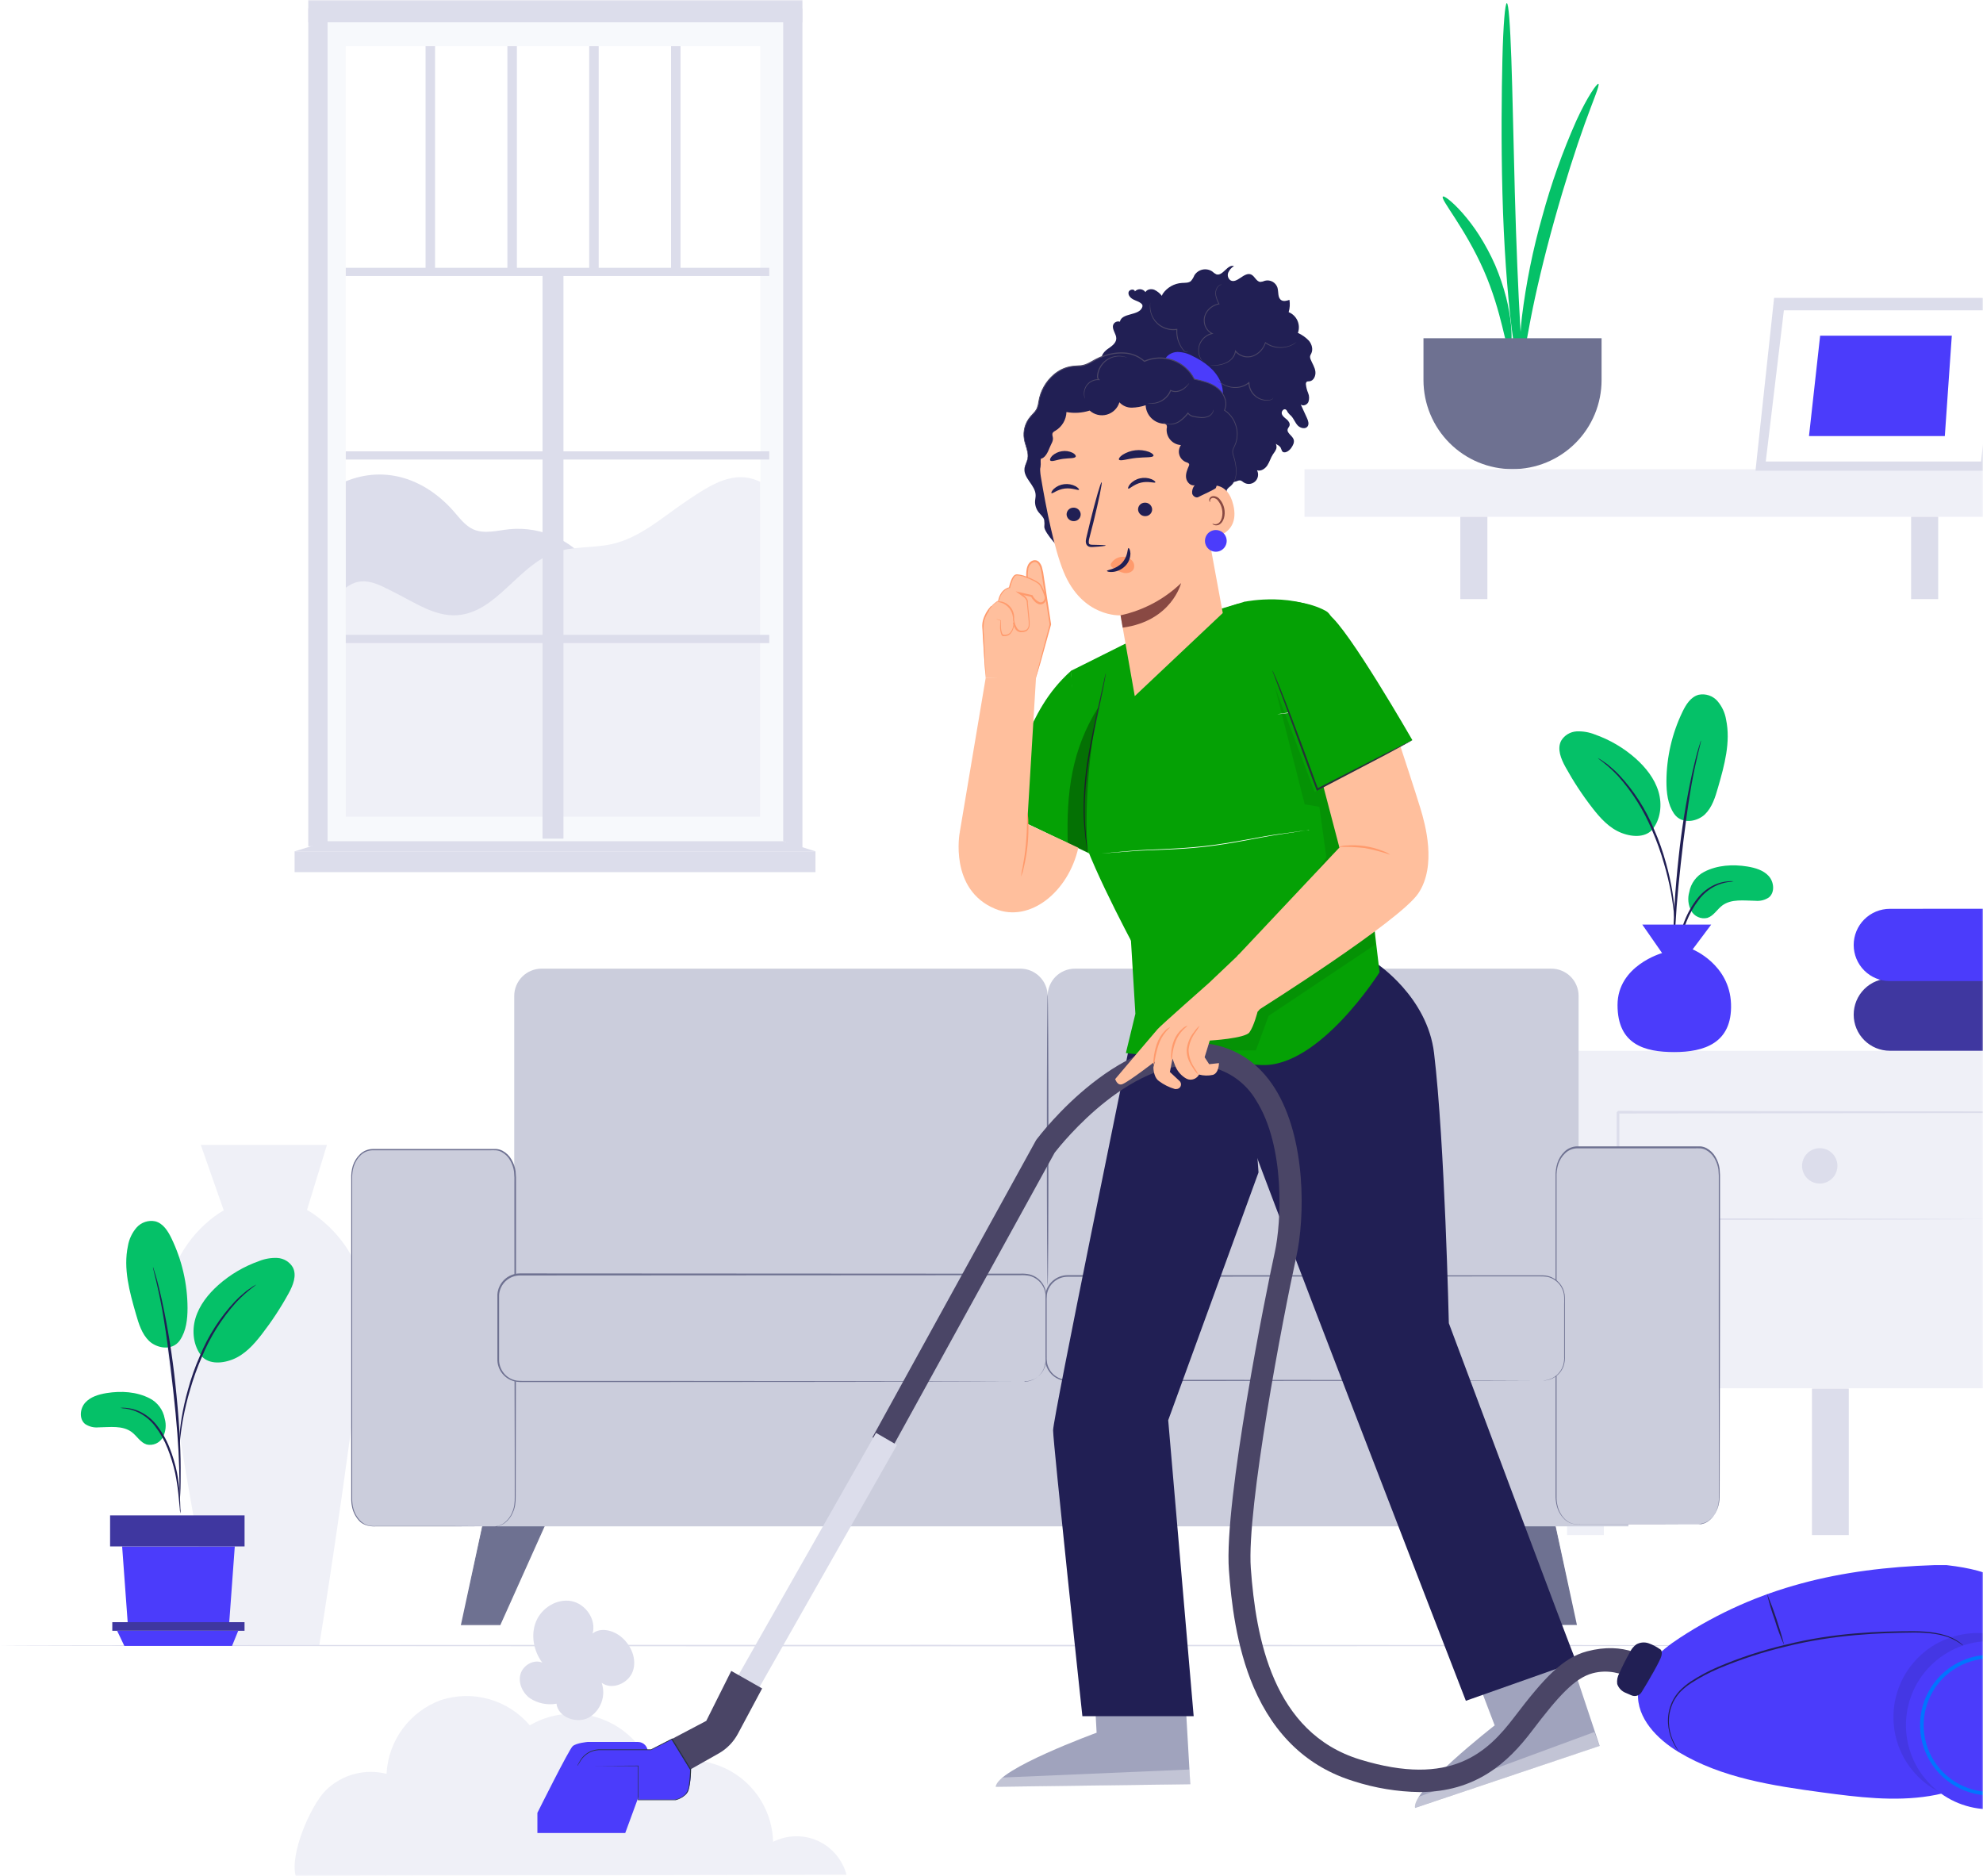 <?xml version="1.0" encoding="UTF-8"?>
<svg xmlns="http://www.w3.org/2000/svg" width="740" height="700" viewBox="0 0 740 700" fill="none">
  <mask id="mask0_1936_18168" style="mask-type:alpha" maskUnits="userSpaceOnUse" x="0" y="0" width="740" height="700">
    <rect width="740" height="700" transform="matrix(1 0 0 -1 0 700)" fill="#C4C4C4"/>
  </mask>
  <g mask="url(#mask0_1936_18168)">
    <path d="M81.083 613.976C81.083 613.976 61.569 512.752 61.517 491.939C61.455 463.133 83.496 451.665 83.496 451.665L74.935 427.241H122.003L114.566 451.499C114.566 451.499 139.374 464.653 135.911 494.53C129.441 550.382 119.143 613.935 119.143 613.935L81.083 613.976Z" fill="#EFF0F7"/>
    <path d="M305.147 686.888C302.515 685.726 299.659 685.158 296.783 685.224C293.907 685.291 291.08 685.99 288.504 687.273C288.367 682.013 286.902 676.873 284.248 672.331C281.593 667.789 277.834 663.992 273.32 661.292C268.805 658.593 263.682 657.079 258.426 656.891C253.171 656.702 247.952 657.846 243.257 660.216C241.67 655.877 239.151 651.939 235.877 648.681C232.603 645.423 228.654 642.923 224.309 641.359C219.964 639.795 215.329 639.204 210.73 639.628C206.132 640.053 201.683 641.482 197.697 643.815C193.739 639.148 188.488 635.758 182.607 634.075C176.725 632.391 170.477 632.489 164.65 634.355C158.914 636.426 153.916 640.147 150.285 645.049C146.655 649.952 144.552 655.818 144.242 661.912C140.234 660.898 136.032 660.94 132.045 662.034C128.058 663.128 124.423 665.237 121.493 668.156C115.72 674.036 108.075 692.091 110.353 700L315.903 699.584C315.151 696.807 313.798 694.231 311.939 692.037C310.08 689.842 307.762 688.084 305.147 686.888V686.888Z" fill="#EFF0F7"/>
    <path d="M693.508 614.055C693.508 614.2 538.251 614.325 346.775 614.325C155.299 614.325 0 614.19 0 614.055C0 613.919 155.226 613.774 346.775 613.774C538.324 613.774 693.508 613.899 693.508 614.055Z" fill="#DCDDEB"/>
    <path d="M55.9 521.825C50.997 519.288 45.219 518.96 39.769 519.835C36.845 520.323 33.802 521.198 31.813 523.397C29.824 525.596 29.446 529.466 31.734 531.357C33.212 532.355 34.991 532.805 36.766 532.63C41.022 532.581 45.716 531.824 49.167 534.391C51.106 535.864 52.399 538.292 54.727 539.018C55.89 539.288 57.111 539.171 58.202 538.684C59.293 538.198 60.196 537.368 60.773 536.322C61.886 534.174 62.132 531.681 61.459 529.357C61.172 527.759 60.521 526.249 59.557 524.943C58.593 523.637 57.342 522.57 55.9 521.825Z" fill="#05C168"/>
    <path d="M67.148 500.115C64.164 504.403 58.306 502.981 55.611 500.364C52.916 497.747 51.763 493.956 50.718 490.305C48.342 482.047 45.945 473.391 47.735 464.954C48.16 462.405 49.279 460.023 50.967 458.068C51.822 457.105 52.915 456.383 54.137 455.974C55.359 455.565 56.666 455.485 57.929 455.74C60.912 456.516 62.692 459.402 64.015 462.148C67.909 470.238 69.948 479.097 69.982 488.076C69.982 492.255 69.505 496.633 67.157 500.085" fill="#05C168"/>
    <path d="M75.382 506.225C72.13 502.354 71.504 496.713 72.955 491.867C74.407 487.022 77.679 482.913 81.458 479.53C85.904 475.589 91.071 472.548 96.674 470.575C98.846 469.704 101.179 469.307 103.516 469.411C104.685 469.48 105.82 469.834 106.821 470.44C107.823 471.047 108.662 471.889 109.265 472.894C110.866 475.948 109.334 479.659 107.673 482.684C104.742 488.01 101.401 493.1 97.679 497.907C94.695 501.777 91.244 505.588 86.68 507.329C82.115 509.07 77.371 508.871 74.944 505.707" fill="#05C168"/>
    <path d="M67.346 564.787C67.18 564.137 67.09 563.469 67.078 562.797C66.939 561.385 66.76 559.604 66.561 557.484C66.294 554.866 65.895 552.262 65.367 549.684C64.664 546.547 63.716 543.47 62.533 540.481C61.364 537.497 59.78 534.694 57.829 532.153C56.235 530.07 54.197 528.371 51.862 527.178C50.295 526.406 48.617 525.882 46.889 525.626C46.219 525.599 45.553 525.506 44.9 525.347C45.561 525.268 46.229 525.268 46.889 525.347C48.697 525.477 50.467 525.936 52.111 526.701C54.553 527.855 56.697 529.558 58.376 531.675C60.41 534.251 62.053 537.115 63.249 540.172C64.454 543.202 65.393 546.331 66.053 549.525C66.545 552.135 66.877 554.774 67.048 557.425C67.217 559.683 67.277 561.514 67.306 562.778C67.398 563.444 67.412 564.118 67.346 564.787V564.787Z" fill="#211F54"/>
    <path d="M66.979 560.698C66.945 560.397 66.945 560.093 66.979 559.793C66.979 559.116 66.979 558.26 66.979 557.206C66.979 554.967 66.979 551.724 66.86 547.714C66.661 539.695 65.975 531.058 64.642 518.86C63.379 507.418 61.658 494.106 59.898 485.45C59.51 483.46 59.122 481.709 58.764 480.156C58.406 478.604 58.118 477.261 57.83 476.177C57.541 475.092 57.392 474.326 57.233 473.659C57.144 473.372 57.09 473.075 57.074 472.774C57.206 473.044 57.31 473.328 57.382 473.62L58.138 476.097C58.466 477.172 58.814 478.505 59.202 480.077C59.59 481.649 60.027 483.39 60.455 485.36C62.662 495.599 64.322 505.948 65.427 516.363C66.76 528.551 67.416 539.655 67.416 547.694C67.416 551.674 67.416 554.967 67.277 557.206C67.218 558.26 67.158 559.116 67.118 559.793C67.113 560.099 67.066 560.404 66.979 560.698V560.698Z" fill="#211F54"/>
    <path d="M66.929 539.286C66.853 538.389 66.853 537.487 66.929 536.59C67.028 534.849 67.267 532.342 67.754 529.267C68.346 525.674 69.14 522.116 70.131 518.611C71.294 514.299 72.784 510.081 74.586 505.995C77.677 498.465 82.112 491.56 87.674 485.619C88.636 484.598 89.662 483.641 90.747 482.753C91.224 482.355 91.642 481.957 92.06 481.639L93.263 480.813C93.984 480.265 94.749 479.78 95.55 479.36C95.68 479.539 92.328 481.509 88.102 486.007C82.729 492.004 78.415 498.87 75.342 506.314C73.573 510.378 72.078 514.556 70.867 518.82C69.844 522.29 68.997 525.811 68.331 529.367C67.774 532.411 67.456 534.899 67.257 536.61C67.213 537.509 67.103 538.403 66.929 539.286Z" fill="#211F54"/>
    <path d="M87.614 577.055L85.466 606.446H47.725L45.577 577.055H87.614Z" fill="#4B3CFB"/>
    <path d="M91.264 565.474H41.082V577.055H91.264V565.474Z" fill="#3F37A0"/>
    <path d="M91.254 605.322V608.535H88.897H41.907V605.322H91.254Z" fill="#3F37A0"/>
    <path d="M86.59 614.187L88.897 608.536H43.707L46.402 614.187H86.59Z" fill="#4B3CFB"/>
    <path d="M635.95 325.334C640.852 322.797 646.631 322.468 652.08 323.344C655.004 323.832 658.047 324.707 660.036 326.906C662.025 329.105 662.403 332.975 660.116 334.866C658.638 335.863 656.858 336.314 655.084 336.139C650.827 336.089 646.133 335.333 642.682 337.9C640.743 339.373 639.45 341.8 637.123 342.527C635.959 342.797 634.739 342.68 633.648 342.193C632.557 341.706 631.654 340.877 631.077 339.83C629.964 337.683 629.718 335.189 630.39 332.866C630.678 331.268 631.328 329.758 632.292 328.452C633.256 327.146 634.508 326.079 635.95 325.334Z" fill="#05C168"/>
    <path d="M624.702 303.624C627.685 307.912 633.543 306.489 636.238 303.873C638.933 301.256 640.086 297.465 641.131 293.814C643.507 285.556 645.904 276.9 644.114 268.462C643.689 265.914 642.57 263.532 640.882 261.577C640.027 260.614 638.934 259.891 637.712 259.483C636.49 259.074 635.183 258.994 633.921 259.249C630.937 260.025 629.157 262.91 627.834 265.657C623.94 273.747 621.901 282.605 621.867 291.585C621.867 295.764 622.345 300.142 624.692 303.594" fill="#05C168"/>
    <path d="M616.468 309.733C619.72 305.863 620.346 300.222 618.894 295.376C617.442 290.531 614.171 286.422 610.391 283.039C605.946 279.098 600.779 276.057 595.176 274.084C593.004 273.213 590.671 272.816 588.333 272.92C587.165 272.989 586.03 273.342 585.028 273.949C584.027 274.556 583.188 275.398 582.585 276.402C580.984 279.457 582.516 283.168 584.176 286.193C587.108 291.519 590.449 296.609 594.171 301.416C597.155 305.286 600.606 309.097 605.17 310.838C609.735 312.579 614.479 312.38 616.905 309.216" fill="#05C168"/>
    <path d="M624.503 368.296C624.67 367.645 624.76 366.978 624.772 366.306C624.911 364.893 625.09 363.112 625.289 360.993C625.556 358.375 625.954 355.771 626.482 353.193C627.186 350.056 628.134 346.979 629.317 343.989C630.486 341.006 632.07 338.203 634.021 335.662C635.614 333.579 637.653 331.879 639.988 330.687C641.555 329.915 643.232 329.391 644.96 329.135C645.631 329.108 646.297 329.015 646.949 328.856C646.289 328.777 645.621 328.777 644.96 328.856C643.152 328.986 641.383 329.445 639.739 330.209C637.297 331.364 635.153 333.067 633.474 335.184C631.439 337.76 629.797 340.624 628.601 343.681C627.395 346.711 626.457 349.84 625.796 353.034C625.304 355.644 624.972 358.282 624.802 360.933C624.633 363.192 624.573 365.023 624.543 366.286C624.451 366.952 624.438 367.627 624.503 368.296V368.296Z" fill="#211F54"/>
    <path d="M624.871 364.206C624.905 363.906 624.905 363.602 624.871 363.301C624.871 362.624 624.871 361.769 624.871 360.714C624.871 358.475 624.871 355.232 624.99 351.222C625.189 343.203 625.875 334.567 627.208 322.369C628.471 310.927 630.191 297.614 631.952 288.958C632.339 286.968 632.727 285.217 633.085 283.665C633.443 282.113 633.732 280.769 634.02 279.685C634.308 278.6 634.458 277.834 634.617 277.168C634.706 276.88 634.759 276.583 634.776 276.282C634.643 276.552 634.54 276.836 634.468 277.128L633.712 279.605C633.384 280.68 633.036 282.013 632.648 283.585C632.26 285.157 631.822 286.898 631.395 288.868C629.188 299.107 627.528 309.456 626.422 319.871C625.089 332.059 624.433 343.163 624.433 351.202C624.433 355.182 624.433 358.475 624.572 360.714C624.632 361.769 624.692 362.624 624.731 363.301C624.737 363.608 624.784 363.912 624.871 364.206V364.206Z" fill="#211F54"/>
    <path d="M624.921 342.796C624.998 341.899 624.998 340.997 624.921 340.099C624.822 338.358 624.583 335.851 624.096 332.777C623.504 329.183 622.71 325.625 621.719 322.121C620.556 317.808 619.067 313.591 617.264 309.505C614.173 301.974 609.738 295.07 604.176 289.128C603.214 288.108 602.188 287.15 601.103 286.262C600.626 285.864 600.208 285.466 599.79 285.148L598.587 284.322C597.867 283.775 597.101 283.289 596.3 282.87C596.17 283.049 599.522 285.019 603.748 289.516C609.121 295.513 613.435 302.38 616.508 309.823C618.277 313.887 619.772 318.066 620.983 322.33C622.007 325.8 622.853 329.32 623.519 332.876C624.076 335.921 624.394 338.408 624.593 340.119C624.637 341.018 624.747 341.913 624.921 342.796Z" fill="#211F54"/>
    <path d="M598.515 518.135H584.771V572.811H598.515V518.135Z" fill="#EFF0F7"/>
    <path d="M689.915 518.135H676.171V572.811H689.915V518.135Z" fill="#DCDDEB"/>
    <path d="M778.054 392.115H584.58V518.035H778.054V392.115Z" fill="#EFF0F7"/>
    <path d="M754.538 455.1C754.523 454.863 754.523 454.625 754.538 454.388C754.538 453.887 754.538 453.213 754.538 452.346C754.538 450.517 754.538 447.878 754.538 444.469C754.538 437.594 754.442 427.618 754.384 415.003L754.692 415.311L603.791 415.504L604.291 415.003V420.107C604.291 421.821 604.291 423.516 604.291 425.23V455.062L603.791 454.561L711.437 454.792L743.142 454.927H751.689H753.922H754.711H753.98H751.824H743.373L711.784 455.081L603.791 455.293H603.31V435.379C603.31 432.028 603.31 428.658 603.31 425.268V415.042L603.829 414.541L754.731 414.734H754.769V415.042C754.769 427.733 754.654 437.767 754.615 444.681C754.615 448.071 754.615 450.671 754.615 452.5C754.615 453.348 754.615 454.002 754.615 454.426C754.615 454.85 754.538 455.1 754.538 455.1Z" fill="#DCDDEB"/>
    <path d="M685.679 435.052C685.679 436.359 685.291 437.636 684.566 438.722C683.84 439.808 682.809 440.655 681.603 441.155C680.396 441.655 679.069 441.786 677.788 441.531C676.507 441.276 675.33 440.647 674.407 439.723C673.484 438.799 672.855 437.622 672.6 436.341C672.345 435.059 672.476 433.731 672.976 432.524C673.476 431.317 674.322 430.285 675.408 429.56C676.493 428.834 677.77 428.446 679.076 428.446C680.827 428.446 682.507 429.142 683.745 430.381C684.983 431.62 685.679 433.3 685.679 435.052V435.052Z" fill="#DCDDEB"/>
    <path d="M612.857 345.017L620.249 355.648C620.249 355.648 603.617 360.27 603.617 375.042C603.617 389.813 613.781 392.587 624.792 392.587C635.803 392.587 646.487 389.351 645.967 374.58C645.448 359.808 631.645 354.261 631.645 354.261L638.575 345.017H612.857Z" fill="#4B3CFB"/>
    <path d="M538.436 73.362C538.87 72.945 541.854 75.08 545.76 79.495C548.04 82.089 550.12 84.853 551.981 87.763C554.259 91.338 556.26 95.082 557.967 98.963C559.627 102.866 560.993 106.888 562.054 110.995C562.909 114.347 563.513 117.758 563.862 121.199C564.405 127.079 563.863 130.716 563.32 130.752C561.909 130.752 560.625 116.622 553.681 100.845C546.736 85.068 537.387 74.32 538.436 73.362Z" fill="#05C168"/>
    <path d="M567.931 142.495C567.317 142.495 565.635 134.805 564.061 122.05C562.488 109.294 561.168 91.581 560.661 72.005C560.155 52.428 560.354 34.734 560.661 21.924C560.969 9.114 561.656 1.189 562.307 1.189C562.958 1.189 563.537 9.114 563.989 21.906C564.441 34.697 564.767 52.392 565.291 71.878C565.816 91.364 566.575 108.987 567.317 121.742C568.058 134.498 568.619 142.495 567.931 142.495Z" fill="#05C168"/>
    <path d="M596.469 31.314C597.084 31.658 594.661 37.104 591.387 46.187C588.114 55.269 584.045 67.898 580.066 82.119C576.088 96.34 573.086 109.258 571.241 118.775C569.397 128.292 568.637 134.154 567.932 134.136C567.226 134.118 566.847 128.002 567.932 118.269C569.495 105.627 572.028 93.124 575.509 80.871C578.845 68.577 583.119 56.558 588.295 44.92C592.4 36 595.963 31.007 596.469 31.314Z" fill="#05C168"/>
    <path d="M531.201 126.211V141.789C531.197 146.157 532.052 150.482 533.72 154.519C535.387 158.556 537.834 162.224 540.919 165.314C544.004 168.404 547.668 170.856 551.701 172.528C555.734 174.201 560.057 175.062 564.423 175.062C568.787 175.064 573.109 174.206 577.142 172.537C581.174 170.868 584.839 168.42 587.926 165.333C591.012 162.247 593.461 158.582 595.132 154.548C596.802 150.515 597.662 146.191 597.662 141.825V126.211H531.201Z" fill="#6E7191"/>
    <path d="M793.464 175.098H486.804V192.847H793.464V175.098Z" fill="#EFF0F7"/>
    <path d="M555.054 192.847H544.945V223.568H555.054V192.847Z" fill="#DCDDEB"/>
    <path d="M723.277 192.847H713.167V223.568H723.277V192.847Z" fill="#DCDDEB"/>
    <path d="M821.548 365.04V392.099H705.22C701.646 392.099 698.218 390.678 695.691 388.15C693.164 385.622 691.745 382.193 691.745 378.618V378.618C691.745 375.042 693.164 371.613 695.691 369.085C698.218 366.557 701.646 365.136 705.22 365.136" fill="#3F37A0"/>
    <path d="M821.548 339.041V366.1H705.22C701.646 366.1 698.218 364.679 695.691 362.151C693.164 359.623 691.745 356.194 691.745 352.619V352.619C691.745 349.043 693.164 345.614 695.691 343.086C698.218 340.558 701.646 339.137 705.22 339.137L821.548 339.041Z" fill="#4B3CFB"/>
    <path d="M662.043 111.158L655.099 175.641H744.093L751.489 111.158H662.043Z" fill="#DCDDEB"/>
    <path d="M665.696 115.79L658.932 172.222H739.264L745.775 115.79H665.696Z" fill="white"/>
    <path d="M679.224 125.27L675.064 162.722H725.755L728.359 125.27H679.224Z" fill="#4B3CFB"/>
    <g filter="url(#filter0_d_1936_18168)">
      <path d="M566.678 562.321L577.781 614.439H563.539L539.693 561.444L566.678 562.321Z" fill="#6E7191"/>
      <path d="M566.678 562.322H566.15H564.736L559.326 562.19L539.655 561.652L539.834 561.388L560.127 606.34C561.34 609.055 562.543 611.73 563.737 614.364L563.511 614.213H577.753L577.526 614.496C574.35 599.409 571.617 586.377 569.666 577.126C568.723 572.506 567.95 568.828 567.422 566.273C567.168 565.019 566.97 564.047 566.838 563.359C566.772 563.038 566.725 562.793 566.687 562.595C566.679 562.507 566.679 562.419 566.687 562.331C566.715 562.408 566.738 562.487 566.753 562.567L566.923 563.293C567.074 563.972 567.29 564.924 567.564 566.122L569.92 576.928C571.928 586.207 574.736 599.248 578.007 614.393L578.073 614.675H563.379L563.322 614.534L559.703 606.509C551.974 589.262 544.896 573.505 539.523 561.511L539.401 561.237H539.693L559.486 561.973L564.859 562.199L566.244 562.265C566.39 562.274 566.535 562.293 566.678 562.322V562.322Z" fill="#6E7191"/>
      <path d="M172.989 562.321L161.886 614.439H176.118L199.974 561.444L172.989 562.321Z" fill="#6E7191"/>
      <path d="M172.989 562.322C173.142 562.31 173.297 562.31 173.45 562.322L174.836 562.256L180.199 562.029L199.992 561.294H200.294L200.171 561.567L179.982 606.566C178.763 609.282 177.56 611.957 176.372 614.591L176.306 614.732H161.593L161.65 614.449C164.92 599.305 167.739 586.264 169.737 576.985C170.745 572.402 171.546 568.743 172.103 566.207C172.385 564.972 172.593 564.019 172.743 563.378L172.923 562.652C172.923 562.492 172.979 562.407 172.989 562.416C172.978 562.505 172.962 562.593 172.941 562.68C172.941 562.878 172.857 563.123 172.8 563.444C172.659 564.132 172.461 565.104 172.216 566.358C171.688 568.913 170.924 572.591 169.963 577.211C168.021 586.462 165.25 599.475 162.112 614.581L161.885 614.298H176.118L175.901 614.449C177.082 611.815 178.286 609.14 179.511 606.425L199.804 561.473L199.973 561.737L180.303 562.275L174.902 562.407H173.479L172.989 562.322Z" fill="#6E7191"/>
      <path d="M597.273 510.27H175.204V577.881H597.273V510.27Z" fill="#CBCDDC"/>
      <path d="M380.554 456.162V379.97C380.552 378.632 380.813 377.307 381.323 376.07C381.833 374.834 382.582 373.71 383.526 372.763C384.471 371.816 385.593 371.065 386.828 370.553C388.063 370.04 389.387 369.776 390.724 369.776H568.534C571.229 369.776 573.813 370.847 575.719 372.754C577.624 374.66 578.695 377.246 578.695 379.942V485.818L380.29 491.476L380.554 456.162Z" fill="#CBCDDC"/>
      <path d="M181.5 456.162V379.97C181.501 378.629 181.767 377.302 182.281 376.064C182.795 374.826 183.548 373.701 184.497 372.755C185.446 371.808 186.572 371.058 187.811 370.547C189.05 370.036 190.377 369.774 191.717 369.776H370.347C373.048 369.771 375.64 370.839 377.554 372.745C379.468 374.651 380.547 377.24 380.555 379.942L380.291 491.438L181.5 485.781V456.162Z" fill="#CBCDDC"/>
      <path d="M623.532 577.154H577.932C573.672 577.154 570.222 572.628 570.222 567.045V446.666C570.222 441.083 573.672 436.557 578.054 436.557H623.645C627.783 436.557 631.185 441.083 631.185 446.666V567.045C631.242 572.628 627.792 577.154 623.532 577.154Z" fill="#CBCDDC"/>
      <path d="M623.532 577.154C623.532 577.154 623.871 577.154 624.475 577.032C625.441 576.86 626.354 576.466 627.142 575.881C628.406 574.916 629.402 573.644 630.036 572.185C630.452 571.262 630.746 570.289 630.912 569.29C631.078 568.148 631.141 566.992 631.101 565.839C631.101 556.013 631.053 541.802 631.016 524.244C630.978 506.686 631.016 485.771 631.016 462.546C631.016 459.641 631.016 456.706 631.016 453.738V449.25C631.068 447.752 631.021 446.253 630.874 444.761C630.658 443.275 630.158 441.844 629.404 440.546C628.661 439.235 627.563 438.159 626.237 437.444C625.578 437.092 624.852 436.883 624.107 436.831C623.362 436.765 622.552 436.831 621.779 436.831H577.97C576.337 436.894 574.787 437.567 573.625 438.717C572.459 439.851 571.589 441.252 571.089 442.8C570.609 444.356 570.399 445.982 570.467 447.609V471.796C570.467 484.432 570.467 496.625 570.467 508.233C570.467 519.841 570.467 530.864 570.467 541.237C570.467 546.392 570.467 551.374 570.467 556.183V563.227C570.467 564.368 570.467 565.509 570.467 566.631C570.438 567.73 570.539 568.828 570.769 569.903C571.18 571.984 572.224 573.887 573.756 575.353C574.502 576.037 575.391 576.546 576.358 576.843C577.321 577.067 578.312 577.149 579.299 577.088H590.468H608.376L619.686 577.136H622.627H623.626H622.627H619.686H608.376H590.468H579.299C578.283 577.204 577.263 577.118 576.273 576.881C575.255 576.583 574.32 576.054 573.54 575.334C571.943 573.816 570.856 571.839 570.429 569.677C570.195 568.577 570.087 567.454 570.109 566.329V562.925C570.109 560.624 570.109 558.276 570.109 555.881C570.109 551.084 570.109 546.102 570.109 540.935C570.109 530.562 570.109 519.577 570.109 507.931C570.109 496.285 570.109 484.13 570.109 471.494C570.109 465.208 570.109 458.783 570.109 452.22V447.307C570.044 445.629 570.264 443.952 570.759 442.347C571.281 440.719 572.198 439.245 573.427 438.057C574.682 436.841 576.346 436.138 578.092 436.086H621.76C622.552 436.086 623.306 436.086 624.126 436.086C624.933 436.151 625.718 436.378 626.435 436.755C627.84 437.512 629.003 438.649 629.79 440.037C630.577 441.386 631.096 442.875 631.317 444.422C631.466 445.938 631.516 447.463 631.468 448.986C631.468 450.485 631.468 451.984 631.468 453.474V462.282C631.468 485.507 631.468 506.413 631.412 523.98C631.355 541.548 631.355 555.749 631.336 565.575C631.372 566.739 631.3 567.904 631.119 569.054C630.938 570.067 630.621 571.05 630.177 571.977C629.533 573.472 628.51 574.773 627.208 575.749C626.404 576.33 625.474 576.712 624.493 576.862C624.182 576.988 623.86 577.086 623.532 577.154V577.154Z" fill="#6E7191"/>
      <path d="M565.292 484.441H388.019C383.543 484.441 379.914 488.072 379.914 492.551V515.399C379.914 519.878 383.543 523.509 388.019 523.509H565.292C569.769 523.509 573.398 519.878 573.398 515.399V492.551C573.398 488.072 569.769 484.441 565.292 484.441Z" fill="#CBCDDC"/>
      <path d="M565.292 523.481C565.292 523.481 565.688 523.481 566.442 523.358C567.918 523.132 569.302 522.501 570.442 521.536C571.582 520.57 572.432 519.308 572.898 517.889C573.238 516.762 573.372 515.584 573.294 514.409C573.294 513.146 573.294 511.797 573.294 510.373C573.294 507.545 573.294 504.338 573.294 500.868C573.294 499.133 573.294 497.313 573.294 495.437C573.294 493.56 573.52 491.542 572.757 489.694C572.01 487.755 570.535 486.185 568.648 485.319C566.715 484.376 564.425 484.649 562.135 484.602H547.572L388.01 484.743C386.121 484.746 384.296 485.433 382.873 486.677C381.453 487.904 380.529 489.607 380.272 491.467C380.187 492.407 380.158 493.352 380.187 494.296V514.174C380.146 515.085 380.196 515.998 380.338 516.899C380.508 517.776 380.827 518.618 381.28 519.388C382.191 520.937 383.615 522.118 385.305 522.726C386.954 523.386 388.802 523.17 390.621 523.207H427.483L499.192 523.264L547.525 523.368L560.721 523.424H564.133H565.301H564.133H560.721L547.525 523.481L499.192 523.575L427.483 523.641H387.897C386.46 523.626 385.05 523.242 383.804 522.525C382.558 521.808 381.517 520.783 380.781 519.549C380.288 518.72 379.938 517.815 379.744 516.87C379.598 515.935 379.545 514.988 379.584 514.042V494.305C379.55 493.33 379.581 492.353 379.678 491.382C379.958 489.375 380.964 487.54 382.506 486.224C384.042 484.891 386.005 484.155 388.038 484.149L547.525 484.234H562.087H565.481C566.609 484.253 567.72 484.51 568.742 484.989C570.183 485.653 571.404 486.716 572.259 488.053C573.115 489.39 573.569 490.945 573.568 492.532C573.568 493.475 573.568 494.475 573.568 495.418C573.568 497.304 573.568 499.114 573.568 500.849C573.568 504.32 573.568 507.497 573.568 510.355C573.568 511.778 573.568 513.127 573.568 514.39C573.637 515.586 573.49 516.784 573.134 517.927C572.533 519.716 571.331 521.243 569.731 522.245C568.757 522.86 567.66 523.253 566.517 523.396C566.113 523.469 565.702 523.497 565.292 523.481V523.481Z" fill="#6E7191"/>
      <path d="M174.13 577.88H128.53C124.279 577.88 120.82 573.354 120.82 567.772V447.402C120.82 441.819 124.279 437.293 128.662 437.293H174.252C178.39 437.293 181.792 441.819 181.792 447.402V567.8C181.84 573.354 178.39 577.88 174.13 577.88Z" fill="#CBCDDC"/>
      <path d="M174.129 577.881C174.129 577.881 174.469 577.881 175.072 577.768C176.035 577.587 176.946 577.194 177.739 576.617C179.006 575.655 180.002 574.382 180.633 572.921C181.048 571.997 181.342 571.024 181.509 570.026C181.675 568.883 181.739 567.728 181.698 566.575C181.698 556.739 181.698 542.529 181.622 524.98C181.547 507.431 181.622 486.497 181.566 463.281C181.566 460.377 181.566 457.438 181.566 454.465V449.986C181.618 448.485 181.571 446.982 181.424 445.488C181.206 444.005 180.707 442.578 179.954 441.282C179.216 439.966 178.117 438.89 176.787 438.18C176.127 437.829 175.402 437.618 174.657 437.557C173.912 437.501 173.102 437.557 172.329 437.557H167.616H128.529C126.902 437.604 125.351 438.26 124.184 439.396C123.019 440.53 122.148 441.932 121.649 443.479C121.167 445.031 120.957 446.655 121.027 448.279V472.466C121.027 485.111 121.027 497.294 121.027 508.912C121.027 520.529 121.027 531.543 121.027 541.916C121.027 547.074 121.027 552.062 121.027 556.852V563.896C121.027 565.047 121.027 566.178 121.027 567.31C120.998 568.409 121.1 569.507 121.328 570.582C121.744 572.662 122.787 574.564 124.316 576.033C125.062 576.714 125.951 577.219 126.917 577.513C127.88 577.744 128.871 577.83 129.858 577.768H141.027H158.936L170.246 577.815H173.187H174.186H173.187H170.246L158.936 577.862H141.027H129.858C128.843 577.926 127.823 577.84 126.833 577.607C125.837 577.369 124.905 576.919 124.099 576.287C122.504 574.767 121.418 572.791 120.989 570.629C120.753 569.53 120.649 568.406 120.678 567.282C120.678 566.15 120.678 565.019 120.678 563.868C120.678 561.567 120.678 559.219 120.678 556.824C120.678 552.034 120.678 547.046 120.678 541.888C120.678 531.515 120.678 520.52 120.678 508.884C120.678 497.247 120.678 485.083 120.678 472.438C120.678 466.151 120.678 459.726 120.678 453.163V448.251C120.598 446.588 120.798 444.924 121.272 443.328C121.794 441.7 122.71 440.226 123.939 439.038C125.203 437.806 126.888 437.101 128.652 437.067H172.461C173.253 437.067 174.007 437.067 174.827 437.067C175.635 437.127 176.421 437.355 177.136 437.736C178.544 438.489 179.708 439.627 180.491 441.018C181.278 442.367 181.797 443.856 182.018 445.403C182.167 446.919 182.217 448.444 182.169 449.967V463.263C182.169 486.479 182.169 507.394 182.113 524.961C182.056 542.529 182.056 556.72 182.037 566.556C182.073 567.72 182 568.885 181.82 570.035C181.642 571.048 181.325 572.032 180.878 572.958C180.23 574.435 179.206 575.716 177.909 576.674C177.105 577.257 176.175 577.641 175.194 577.796C174.842 577.855 174.486 577.884 174.129 577.881V577.881Z" fill="#6E7191"/>
      <path d="M371.808 484.008H183.611C179.135 484.008 175.506 487.639 175.506 492.117V515.833C175.506 520.312 179.135 523.943 183.611 523.943H371.808C376.285 523.943 379.914 520.312 379.914 515.833V492.117C379.914 487.639 376.285 484.008 371.808 484.008Z" fill="#CBCDDC"/>
      <path d="M371.808 523.943C371.808 523.943 372.223 523.943 373.024 523.811C374.574 523.558 376.017 522.857 377.173 521.792C378.329 520.728 379.147 519.348 379.527 517.823C379.774 516.607 379.86 515.364 379.782 514.126C379.782 512.797 379.782 511.382 379.782 509.883C379.782 506.875 379.782 503.537 379.782 499.878C379.782 498.049 379.782 496.106 379.782 494.164C379.782 493.173 379.782 492.146 379.716 491.146C379.598 490.125 379.277 489.137 378.773 488.242C378.246 487.296 377.531 486.468 376.672 485.81C375.813 485.151 374.828 484.676 373.778 484.413C372.659 484.183 371.515 484.101 370.375 484.168H366.793H351.477L183.649 484.262C181.666 484.261 179.757 485.014 178.309 486.37C176.861 487.725 175.983 489.581 175.854 491.561C175.854 495.578 175.854 499.623 175.854 503.612C175.854 507.601 175.854 511.561 175.854 515.494C175.801 517.401 176.433 519.265 177.635 520.746C178.826 522.196 180.499 523.17 182.348 523.49C183.286 523.603 184.232 523.641 185.176 523.603H226.836L302.286 523.669L353.183 523.763L367.01 523.82H370.611H371.836H370.611H367.01L353.183 523.867L302.286 523.971L226.836 524.027H185.166C184.187 524.07 183.207 524.029 182.235 523.905C180.223 523.574 178.401 522.521 177.109 520.944C175.816 519.366 175.142 517.372 175.213 515.333C175.213 511.404 175.213 507.444 175.213 503.452C175.213 499.444 175.213 495.455 175.213 491.363C175.356 489.233 176.302 487.237 177.859 485.777C179.416 484.318 181.468 483.503 183.602 483.499L351.43 483.593H366.746H370.328C371.497 483.533 372.67 483.624 373.815 483.866C374.909 484.146 375.935 484.645 376.829 485.334C377.724 486.023 378.468 486.887 379.018 487.874C379.529 488.814 379.849 489.846 379.961 490.91C380.064 491.966 380.008 492.966 380.017 493.966C380.017 495.946 380.017 497.851 380.017 499.68C380.017 503.339 380.017 506.674 380.017 509.685C380.017 511.184 380.017 512.599 380.017 513.928C380.091 515.193 379.993 516.462 379.725 517.7C379.328 519.249 378.48 520.645 377.289 521.711C376.097 522.777 374.616 523.465 373.033 523.688C372.721 523.732 372.406 523.755 372.091 523.754L371.808 523.943Z" fill="#6E7191"/>
      <path d="M380.554 379.111C380.724 379.111 380.856 403.487 380.856 433.549C380.856 463.611 380.724 487.987 380.554 487.987C380.385 487.987 380.262 463.62 380.262 433.549C380.262 403.478 380.394 379.111 380.554 379.111Z" fill="#6E7191"/>
      <path d="M482.122 413.568C482.122 413.568 481.943 413.823 481.707 414.294C481.4 414.963 481.295 415.707 481.406 416.435C481.471 416.963 481.651 417.47 481.932 417.921C482.214 418.372 482.591 418.757 483.036 419.047C483.61 419.312 484.246 419.413 484.873 419.34C485.501 419.267 486.096 419.022 486.593 418.632C487.09 418.242 487.47 417.722 487.691 417.129C487.911 416.537 487.964 415.895 487.843 415.275C487.667 414.774 487.381 414.318 487.008 413.94C486.635 413.562 486.183 413.27 485.685 413.087C485.002 412.806 484.25 412.737 483.526 412.889C483.018 413.002 482.754 413.163 482.725 413.115C482.921 412.896 483.177 412.739 483.461 412.663C484.228 412.405 485.059 412.405 485.826 412.663C486.407 412.849 486.938 413.165 487.379 413.586C487.82 414.008 488.159 414.524 488.371 415.096C488.615 415.795 488.615 416.556 488.371 417.255C488.1 417.987 487.633 418.63 487.022 419.114C486.41 419.598 485.677 419.904 484.903 419.999C484.166 420.084 483.422 419.918 482.791 419.528C482.284 419.19 481.861 418.741 481.554 418.215C481.247 417.688 481.064 417.099 481.019 416.491C480.936 415.687 481.122 414.878 481.547 414.19C481.82 413.709 482.103 413.549 482.122 413.568Z" fill="#6E7191"/>
      <path d="M500.172 399.367C500.172 399.471 498.966 399.489 497.118 400.017C494.71 400.683 492.511 401.949 490.725 403.698C488.94 405.446 487.627 407.619 486.91 410.013C486.345 411.899 486.288 413.059 486.185 413.049C486.127 412.769 486.127 412.481 486.185 412.201C486.223 411.423 486.343 410.652 486.543 409.9C487.172 407.38 488.488 405.085 490.343 403.269C492.198 401.453 494.521 400.187 497.052 399.612C497.807 399.433 498.577 399.328 499.352 399.301C499.627 399.27 499.906 399.292 500.172 399.367V399.367Z" fill="#6E7191"/>
      <path d="M458.427 419.462C458.569 419.168 458.761 418.9 458.993 418.67C459.576 417.995 460.226 417.382 460.934 416.84C463.282 415.02 466.108 413.922 469.069 413.681C472.03 413.44 474.996 414.066 477.608 415.482C478.39 415.887 479.129 416.37 479.813 416.925C480.294 417.34 480.53 417.595 480.501 417.623C480.473 417.651 479.399 416.784 477.41 415.822C474.838 414.551 471.969 414.003 469.11 414.238C466.252 414.472 463.51 415.479 461.179 417.151C459.379 418.453 458.512 419.537 458.427 419.462Z" fill="#6E7191"/>
      <path d="M486.486 429.334C486.42 429.334 485.949 428.872 485.299 427.957C484.386 426.765 483.78 425.366 483.536 423.884C483.432 423.122 483.506 422.346 483.753 421.618C484 420.89 484.413 420.229 484.959 419.688C485.902 418.886 486.675 418.905 486.665 418.962C486.656 419.018 485.977 419.197 485.261 419.989C484.821 420.514 484.495 421.124 484.303 421.782C484.112 422.439 484.059 423.129 484.149 423.808C484.399 425.203 484.917 426.535 485.676 427.731C486.022 428.224 486.295 428.764 486.486 429.334V429.334Z" fill="#6E7191"/>
    </g>
    <path d="M579.471 599.113L596.949 651.503L528.074 674.638C526.366 668.289 557.772 643.836 557.772 643.836L545.148 610.761L579.471 599.113Z" fill="#A0A3BD"/>
    <g opacity="0.6">
      <path opacity="0.6" d="M596.91 651.572L594.974 646.312L529.634 670.402C529.634 670.402 526.945 672.689 528.034 674.612L596.91 651.572Z" fill="white"/>
    </g>
    <path d="M553.538 627.75C554.767 627.668 555.954 627.265 556.979 626.58C558.15 625.959 559.242 625.201 560.233 624.32C560.817 623.803 561.369 623.251 561.887 622.666C562.199 622.333 562.461 621.957 562.666 621.55C562.811 621.255 562.848 620.919 562.772 620.6C562.696 620.281 562.511 619.999 562.25 619.801C561.999 619.635 561.713 619.529 561.415 619.489C561.117 619.449 560.814 619.478 560.529 619.572C560.091 619.717 559.675 619.92 559.292 620.178C558.617 620.569 557.978 621.019 557.383 621.523C556.394 622.401 555.546 623.427 554.869 624.562C553.739 626.499 553.605 627.871 553.739 627.898C553.874 627.925 554.371 626.688 555.595 624.993C556.322 623.994 557.171 623.09 558.122 622.303C558.685 621.844 559.283 621.431 559.91 621.065C560.569 620.635 561.187 620.42 561.483 620.662C561.779 620.904 561.618 620.81 561.483 621.052C561.329 621.35 561.134 621.626 560.905 621.872C560.439 622.434 559.94 622.968 559.413 623.473C558.509 624.337 557.528 625.116 556.482 625.8C555.462 626.39 554.479 627.041 553.538 627.75V627.75Z" fill="#263238"/>
    <path d="M554.129 628.059C554.467 626.927 554.415 625.715 553.981 624.616C553.629 623.386 553.06 622.23 552.301 621.2C551.839 620.588 551.317 620.025 550.741 619.518C550.397 619.145 549.963 618.866 549.481 618.709C548.998 618.551 548.483 618.519 547.985 618.617C547.692 618.717 547.432 618.895 547.233 619.132C547.034 619.369 546.903 619.656 546.856 619.962C546.783 620.408 546.783 620.862 546.856 621.307C546.986 622.072 547.235 622.812 547.595 623.5C548.21 624.663 549.107 625.653 550.204 626.378C551.177 627.148 552.409 627.514 553.645 627.4C553.712 627.199 552.301 626.983 550.755 625.706C549.852 624.978 549.122 624.059 548.617 623.015C548.337 622.41 548.146 621.766 548.052 621.106C547.918 620.379 548.052 619.76 548.308 619.76C548.6 619.752 548.89 619.806 549.16 619.92C549.429 620.033 549.67 620.204 549.867 620.42C550.395 620.868 550.881 621.363 551.319 621.899C552.055 622.816 552.653 623.836 553.094 624.925C553.887 626.768 553.928 628.073 554.129 628.059Z" fill="#263238"/>
    <path d="M441.035 611.218L444.181 665.8L371.582 666.755C371.905 660.192 409.226 646.58 409.226 646.58L407.331 611.218L441.035 611.218Z" fill="#A0A3BD"/>
    <g opacity="0.6">
      <path opacity="0.6" d="M444.182 665.856L443.899 660.301L374.352 663.287C374.352 663.287 371.139 664.632 371.542 666.811L444.182 665.856Z" fill="white"/>
    </g>
    <path d="M408.567 638.121C408.715 638.417 410.342 637.932 412.345 638.04C414.349 638.148 415.921 638.713 416.096 638.43C416.271 638.148 414.752 636.964 412.399 636.869C410.046 636.775 408.379 637.879 408.567 638.121Z" fill="#263238"/>
    <path d="M410.167 629.969C411.363 630.254 412.612 630.231 413.797 629.902C415.101 629.662 416.373 629.273 417.589 628.745C418.303 628.435 418.994 628.075 419.659 627.669C420.063 627.456 420.431 627.179 420.748 626.849C420.986 626.619 421.132 626.31 421.157 625.98C421.182 625.65 421.084 625.322 420.882 625.06C420.694 624.825 420.454 624.636 420.182 624.508C419.909 624.379 419.611 624.315 419.309 624.32C418.855 624.322 418.402 624.385 417.965 624.508C417.195 624.697 416.444 624.953 415.72 625.275C414.509 625.807 413.389 626.524 412.399 627.4C410.732 628.893 410.181 630.158 410.302 630.225C410.423 630.292 411.27 629.27 412.991 628.032C413.982 627.307 415.062 626.711 416.204 626.257C416.88 625.99 417.577 625.779 418.288 625.625C419.054 625.423 419.632 625.41 419.914 625.732C419.982 625.853 419.995 625.894 419.834 626.109C419.601 626.349 419.333 626.553 419.041 626.714C418.423 627.101 417.786 627.456 417.131 627.777C416.011 628.334 414.841 628.785 413.636 629.122C412.461 629.319 411.301 629.602 410.167 629.969V629.969Z" fill="#263238"/>
    <path d="M410.638 630.44C411.303 629.46 411.62 628.286 411.539 627.104C411.579 625.831 411.392 624.56 410.988 623.352C410.738 622.625 410.414 621.926 410.02 621.267C409.807 620.807 409.48 620.409 409.071 620.11C408.662 619.811 408.183 619.621 407.681 619.559C407.362 619.563 407.052 619.657 406.785 619.831C406.519 620.005 406.307 620.251 406.175 620.54C405.99 620.941 405.868 621.367 405.812 621.805C405.69 622.576 405.69 623.361 405.812 624.132C406.038 625.425 406.594 626.639 407.425 627.656C408.864 629.418 410.356 629.808 410.383 629.687C410.41 629.566 409.254 628.893 408.138 627.198C407.501 626.226 407.092 625.123 406.941 623.97C406.847 623.31 406.847 622.64 406.941 621.98C407.049 621.253 407.331 620.635 407.613 620.729C407.896 620.823 408.595 621.267 408.958 621.845C409.332 622.431 409.648 623.053 409.899 623.701C410.317 624.797 410.571 625.948 410.652 627.118C410.786 629.135 410.437 630.4 410.638 630.44Z" fill="#263238"/>
    <path d="M421.313 391.047C421.313 391.047 392.985 529.009 392.985 533.717C392.985 538.424 403.916 640.406 403.916 640.406H445.445L435.942 529.965L469.645 437.492L466.284 391.047H421.313Z" fill="#211F54"/>
    <path d="M462.868 414.72C463.541 419.32 547.016 634.662 547.016 634.662L588.25 620.095C587.86 620.095 540.665 493.759 540.665 493.759C540.665 493.759 539.155 426.384 535.15 392.955C532.629 371.909 513.675 359.505 513.675 359.505L458.687 388.585L462.868 414.72Z" fill="#211F54"/>
    <path d="M397.22 261.074C396.952 262.419 421.836 347.593 421.836 347.593L423.693 378.297L420.143 392.956C420.143 392.956 449.075 396.453 470.734 397.422C492.393 398.39 514.812 362.783 514.812 362.783L503.767 269.575L464.778 224.421L449.815 228.914C449.815 228.914 441.251 258.182 416.325 246.964L412.964 248.888L397.22 261.074Z" fill="#05a105"/>
    <path d="M399.593 250.358L425.584 237.373L461.525 225.446C461.525 225.446 482.301 221.001 494.876 228.043C505.886 234.239 511.3 340.318 511.3 340.318L514.393 361.471L424.043 378.601L425.584 357.627C425.584 357.627 407.697 324.85 403.561 310.466C401.986 289.579 399.593 250.358 399.593 250.358Z" fill="#05a105"/>
    <path d="M502.613 259.428C502.538 259.485 502.457 259.532 502.371 259.568L501.667 259.914C501.05 260.215 500.149 260.614 499.023 261.085C493.133 263.524 486.958 265.211 480.646 266.105C479.437 266.274 478.454 266.388 477.77 266.441L476.99 266.496C476.898 266.515 476.805 266.522 476.711 266.515C476.799 266.487 476.89 266.467 476.982 266.457L477.757 266.341C478.434 266.255 479.42 266.107 480.615 265.912C483.748 265.403 486.853 264.733 489.918 263.906C492.976 263.063 495.989 262.062 498.944 260.905C500.077 260.462 500.991 260.09 501.622 259.822L502.351 259.525C502.435 259.483 502.523 259.451 502.613 259.428V259.428Z" fill="white"/>
    <path d="M433.849 109.719C434.653 108.521 435.722 107.524 436.974 106.806C438.225 106.089 439.626 105.67 441.066 105.583C442.236 105.502 443.545 105.635 444.427 104.862C444.978 104.222 445.418 103.494 445.728 102.708C446.067 102.173 446.51 101.71 447.03 101.348C447.55 100.987 448.138 100.732 448.757 100.601C449.377 100.47 450.017 100.464 450.639 100.584C451.262 100.703 451.854 100.947 452.38 101.299C452.827 101.737 453.343 102.098 453.907 102.368C456.349 103.134 458.05 98.498 460.486 99.287C459.548 99.853 458.807 100.693 458.36 101.694C458.15 102.197 458.115 102.757 458.261 103.283C458.407 103.809 458.726 104.27 459.165 104.593C461.582 106.044 464.266 101.331 466.86 102.421C468.269 103.048 468.82 105.116 470.343 105.198C470.929 105.15 471.503 105.002 472.04 104.76C473 104.516 474.018 104.646 474.886 105.125C475.754 105.604 476.407 106.395 476.713 107.338C477.182 108.961 476.717 111.129 478.158 112.015C479.045 112.556 480.191 112.236 481.184 111.898C481.435 113.427 481.336 114.994 480.894 116.479C482.358 117.074 483.535 118.214 484.177 119.658C484.82 121.103 484.878 122.74 484.34 124.226C485.89 124.922 487.288 125.914 488.456 127.148C489.541 128.445 490.081 130.346 489.345 131.872C489.143 132.198 488.987 132.551 488.882 132.921C488.842 133.34 488.917 133.761 489.097 134.14C489.695 135.631 490.648 137.009 490.861 138.6C491.074 140.19 490.237 142.136 488.636 142.285C488.268 142.31 487.836 142.268 487.564 142.527C487.38 142.746 487.29 143.029 487.314 143.314C487.418 144.467 487.703 145.596 488.158 146.661C488.614 147.735 488.644 148.943 488.242 150.039C487.748 151.083 486.251 151.682 485.4 150.921C486.17 152.595 486.934 154.277 487.704 155.952C488.158 156.951 488.585 158.178 487.981 159.084C487.171 160.267 485.222 159.8 484.248 158.743C483.274 157.685 482.802 156.237 481.823 155.201C481.374 154.821 480.967 154.394 480.608 153.928C480.356 153.539 480.213 153.041 479.805 152.815C478.989 152.364 478.077 153.546 478.343 154.443C478.609 155.339 479.455 155.904 480.156 156.494C480.858 157.084 481.52 158.033 481.189 158.913C481.037 159.33 480.669 159.676 480.545 160.084C480.047 161.571 482.246 162.507 482.748 163.982C483.122 165.067 482.492 166.229 481.832 167.176C481.027 168.329 479.277 169.461 478.436 168.336C478.225 167.898 478.038 167.447 477.877 166.988C477.532 166.53 477.08 166.163 476.561 165.918C475.349 165.165 474.386 164.07 473.793 162.771C475.215 164.001 476.792 165.684 476.264 167.486C475.961 168.215 475.551 168.894 475.048 169.503C474.194 170.782 473.794 172.335 472.955 173.629C472.117 174.922 470.543 175.976 469.086 175.49C469.452 176.184 469.572 176.981 469.427 177.752C469.283 178.524 468.882 179.223 468.29 179.738C467.697 180.252 466.948 180.551 466.165 180.585C465.381 180.62 464.609 180.389 463.974 179.929C463.664 179.639 463.298 179.418 462.897 179.278C462.437 179.243 461.976 179.339 461.567 179.552C460.265 180.022 458.86 180.123 457.505 179.845C456.149 179.567 454.897 178.92 453.885 177.977L455.156 177.249C452.429 177.389 449.577 177.508 447.109 176.359C444.64 175.21 442.634 172.475 443.35 169.839C443.655 168.692 444.417 167.441 443.788 166.439C443.354 165.743 442.448 165.552 441.648 165.427L431.524 163.796C429.887 163.533 428.153 163.233 426.901 162.145C425.649 161.056 425.165 158.911 426.355 157.76C425.351 156.413 423.981 155.382 422.409 154.79C420.656 154.121 418.727 154.031 416.958 153.45C415.19 152.869 413.405 151.52 413.189 149.683C412.974 147.847 415.248 145.908 416.765 147.051C416.008 144.323 411.035 145.041 410.115 142.367C409.361 140.191 412.023 138.509 413.177 136.525C412.736 135.83 411.853 135.449 411.39 134.74C410.415 133.254 411.798 131.342 413.257 130.303C414.716 129.264 416.49 128.152 416.561 126.375C416.633 124.598 414.785 122.869 415.435 121.167C415.631 120.703 415.995 120.33 416.455 120.123C416.914 119.916 417.435 119.89 417.912 120.05C418.601 116.618 425.024 117.94 426.246 114.659C426.358 114.404 426.381 114.119 426.313 113.849C426.229 113.623 426.084 113.424 425.895 113.275C425.037 112.522 423.878 112.247 422.884 111.728C421.889 111.21 420.925 110.188 421.138 109.076C421.35 107.965 423.33 107.63 423.51 108.751C423.764 108.468 424.078 108.248 424.43 108.105C424.781 107.962 425.161 107.901 425.539 107.926C425.918 107.952 426.286 108.062 426.615 108.251C426.945 108.439 427.227 108.7 427.441 109.013C428.041 107.94 429.526 107.683 430.71 108.109C431.831 108.634 432.814 109.416 433.577 110.392" fill="#211F54"/>
    <path d="M455.399 142.301C453.475 137.933 449.345 134.925 445.041 132.858C443.286 131.882 441.316 131.356 439.308 131.328C437.304 131.424 435.242 132.556 434.606 134.46L435.556 137.669C436.208 142.953 441.116 146.495 444.026 150.947C445.286 152.885 446.507 155.283 448.717 155.753C449.929 155.946 451.169 155.678 452.192 155.002C456.335 152.584 457.325 146.705 455.399 142.301Z" fill="#4B3CFB"/>
    <path d="M460.809 166.228C461.804 163.934 461.961 161.364 461.254 158.965C460.546 156.567 459.019 154.494 456.938 153.108C458.309 150.289 456.813 146.755 454.355 144.814C451.896 142.872 448.725 142.15 445.666 141.485C442.594 134.816 433.653 131.636 427.055 134.857C422.253 130.327 414.336 131.201 408.548 134.373C407.193 135.251 405.72 135.931 404.174 136.392C403.001 136.554 401.818 136.637 400.634 136.64C394.14 137.189 388.884 143.003 387.735 149.409C387.622 150.447 387.373 151.465 386.996 152.438C386.414 153.67 385.308 154.568 384.437 155.609C383.495 156.752 382.81 158.084 382.429 159.516C382.048 160.947 381.98 162.444 382.23 163.904C382.663 166.372 384.023 168.797 383.469 171.247C383.199 172.471 382.463 173.583 382.318 174.828C381.896 178.445 386.384 181.079 386.464 184.705C386.514 185.428 386.305 186.168 386.261 186.898C386.174 188.434 386.649 189.95 387.597 191.162C388.322 192.084 389.334 192.856 389.652 193.981C389.782 194.862 389.801 195.756 389.708 196.642C389.744 198.818 396.006 205.853 398.061 206.588L451.93 195.172C453.861 194.265 455.463 192.779 456.513 190.92C457.563 189.062 458.008 186.922 457.788 184.799C457.614 184.11 457.636 183.386 457.853 182.71C458.182 182.202 458.611 181.767 459.114 181.431C462.16 178.806 461.531 173.956 460.297 170.12C460.095 169.594 459.982 169.037 459.965 168.473C460.097 167.677 460.384 166.915 460.809 166.228Z" fill="#211F54"/>
    <path d="M445.425 169.715C443.479 160.156 435.091 150.54 424.612 147.976C417.966 146.364 413.347 147.37 410.132 147.696C405.642 148.25 401.427 150.156 398.044 153.161C395.235 154.519 386.574 166.868 388.398 177.801C390.422 189.932 393.376 204.664 396.865 213.258C403.88 230.53 418.152 229.619 418.152 229.619L423.459 259.749L456.303 228.758L445.425 169.715Z" fill="#FFBF9D"/>
    <path d="M424.697 190.257C424.773 190.939 425.112 191.564 425.641 192C426.17 192.436 426.848 192.649 427.532 192.593C427.867 192.579 428.197 192.499 428.501 192.356C428.805 192.213 429.077 192.01 429.302 191.76C429.526 191.51 429.699 191.218 429.809 190.901C429.919 190.583 429.965 190.247 429.943 189.912C429.869 189.229 429.531 188.603 429.001 188.166C428.472 187.73 427.792 187.518 427.109 187.575C426.773 187.589 426.443 187.67 426.14 187.813C425.836 187.956 425.563 188.158 425.339 188.408C425.114 188.658 424.942 188.95 424.831 189.268C424.721 189.585 424.676 189.922 424.697 190.257V190.257Z" fill="#211F54"/>
    <path d="M398.027 192.122C398.103 192.805 398.443 193.432 398.973 193.868C399.504 194.304 400.184 194.516 400.869 194.458C401.204 194.443 401.533 194.362 401.836 194.219C402.14 194.075 402.412 193.873 402.636 193.623C402.861 193.374 403.033 193.082 403.144 192.765C403.254 192.448 403.301 192.112 403.28 191.777C403.206 191.094 402.868 190.468 402.338 190.031C401.808 189.595 401.129 189.383 400.445 189.44C400.109 189.453 399.779 189.533 399.474 189.676C399.169 189.819 398.896 190.021 398.671 190.271C398.445 190.521 398.272 190.814 398.162 191.131C398.051 191.449 398.005 191.786 398.027 192.122V192.122Z" fill="#211F54"/>
    <path d="M392.388 184.035C392.75 184.336 394.555 182.634 397.348 182.301C400.141 181.967 402.385 183.132 402.649 182.751C402.782 182.581 402.382 182.043 401.404 181.458C400.085 180.76 398.583 180.488 397.103 180.677C395.643 180.851 394.274 181.483 393.194 182.483C392.449 183.254 392.211 183.902 392.388 184.035Z" fill="#211F54"/>
    <path d="M421.042 182.328C421.438 182.59 423.058 180.734 425.815 180.091C428.572 179.448 430.917 180.395 431.143 179.987C431.253 179.805 430.796 179.285 429.762 178.827C428.372 178.268 426.842 178.154 425.384 178.502C423.945 178.818 422.645 179.589 421.676 180.7C421.002 181.539 420.852 182.21 421.042 182.328Z" fill="#211F54"/>
    <path d="M412.619 203.563C412.608 203.404 410.83 203.311 407.954 203.287C407.229 203.301 406.499 203.243 406.35 202.767C406.2 202.291 406.323 201.455 406.574 200.573C407.042 198.754 407.528 196.875 408.039 194.849C410.048 186.721 411.411 180.046 411.086 179.967C410.761 179.888 408.859 186.426 406.851 194.569C406.367 196.571 405.912 198.484 405.474 200.316C405.301 201.163 404.949 202.146 405.442 203.179C405.578 203.419 405.767 203.625 405.994 203.782C406.221 203.938 406.481 204.041 406.754 204.082C407.163 204.147 407.578 204.154 407.989 204.105C410.859 203.933 412.63 203.722 412.619 203.563Z" fill="#211F54"/>
    <path d="M414.659 210.204C415.11 209.465 415.743 208.853 416.497 208.428C417.251 208.003 418.102 207.778 418.968 207.775C419.595 207.756 420.22 207.864 420.805 208.093C421.39 208.321 421.922 208.666 422.371 209.105C422.803 209.529 423.094 210.075 423.206 210.67C423.318 211.265 423.244 211.88 422.995 212.431C422.35 213.588 420.814 214.036 419.462 213.804C418.077 213.495 416.768 212.912 415.611 212.091C415.266 211.904 414.958 211.654 414.703 211.356C414.582 211.213 414.506 211.037 414.485 210.851C414.465 210.665 414.5 210.477 414.586 210.311" fill="#FF9A6C"/>
    <path d="M421.127 204.515C420.672 204.547 421.031 207.594 418.678 210.075C416.325 212.556 413.048 212.611 413.078 213.045C413.092 213.24 413.876 213.548 415.282 213.421C417.074 213.23 418.741 212.414 419.992 211.116C421.19 209.867 421.855 208.2 421.845 206.469C421.769 205.182 421.335 204.472 421.127 204.515Z" fill="#211F54"/>
    <path d="M417.572 171.51C418.013 172.206 420.688 171.22 424.017 170.878C427.347 170.536 430.17 170.832 430.45 170.065C430.569 169.693 429.953 169.09 428.729 168.602C427.117 168.03 425.396 167.833 423.697 168.024C421.997 168.216 420.364 168.793 418.92 169.709C417.839 170.453 417.375 171.183 417.572 171.51Z" fill="#211F54"/>
    <path d="M391.942 171.851C392.513 172.429 394.374 171.536 396.696 171.221C399.019 170.906 401.046 171.134 401.423 170.411C401.58 170.059 401.197 169.461 400.262 168.96C399.023 168.353 397.626 168.148 396.265 168.375C394.9 168.568 393.627 169.177 392.62 170.119C391.883 170.904 391.692 171.593 391.942 171.851Z" fill="#211F54"/>
    <path d="M418.165 229.604C426.662 227.764 434.482 223.602 440.756 217.581C440.756 217.581 437.302 231.715 418.959 234.211L418.165 229.604Z" fill="#894943"/>
    <path d="M446.487 187.404C446.175 186.068 446.99 182.561 448.29 182.049C451.686 180.679 458.099 179.482 460.233 188.418C463.156 200.632 450.3 201.045 450.204 200.703C450.107 200.361 447.541 192 446.487 187.404Z" fill="#FFBF9D"/>
    <path d="M452.461 195.418C452.508 195.364 452.707 195.51 453.112 195.59C453.668 195.687 454.24 195.564 454.707 195.246C455.884 194.438 456.48 192.152 456.013 189.941C455.793 188.885 455.339 187.891 454.685 187.034C454.479 186.68 454.191 186.382 453.844 186.164C453.498 185.947 453.103 185.817 452.696 185.786C452.436 185.78 452.182 185.864 451.978 186.026C451.774 186.188 451.634 186.416 451.581 186.67C451.499 187.047 451.624 187.277 451.575 187.31C451.527 187.342 451.268 187.172 451.243 186.607C451.235 186.287 451.339 185.974 451.537 185.722C451.812 185.389 452.206 185.177 452.635 185.13C453.161 185.108 453.683 185.222 454.152 185.46C454.621 185.698 455.021 186.052 455.314 186.489C456.086 187.424 456.617 188.534 456.861 189.722C457.376 192.198 456.666 194.819 455.024 195.74C454.719 195.911 454.379 196.013 454.029 196.037C453.679 196.062 453.329 196.008 453.002 195.881C452.553 195.695 452.427 195.449 452.461 195.418Z" fill="#894943"/>
    <path d="M385.723 178.584C387.832 176.461 388.923 174.003 388.107 171.155C389.857 171.265 391.033 168.772 391.659 167.13C392.284 165.489 393.29 164.504 392.809 162.816C392.692 162.487 392.667 162.132 392.737 161.79C392.875 161.265 393.406 160.973 393.888 160.7C395.093 159.975 396.098 158.959 396.811 157.746C397.523 156.533 397.921 155.161 397.968 153.755C400.86 154.288 403.84 154.097 406.64 153.199C407.491 153.972 408.525 154.517 409.643 154.782C410.762 155.048 411.93 155.025 413.037 154.717C414.145 154.409 415.157 153.825 415.978 153.02C416.799 152.215 417.403 151.215 417.734 150.114C418.321 150.761 419.041 151.275 419.844 151.621C420.647 151.967 421.515 152.137 422.389 152.119C424.135 152.072 425.865 151.77 427.524 151.223C427.601 152.951 428.295 154.594 429.479 155.856C430.663 157.117 432.259 157.912 433.978 158.099C434.211 158.077 434.446 158.102 434.669 158.173C434.892 158.243 435.099 158.357 435.277 158.509C435.494 158.945 435.529 159.449 435.375 159.911C435.307 160.668 435.392 161.431 435.625 162.154C435.858 162.878 436.234 163.547 436.73 164.122C437.227 164.697 437.834 165.166 438.516 165.502C439.198 165.837 439.94 166.032 440.698 166.074C440.329 166.594 440.082 167.191 439.977 167.82C439.871 168.449 439.909 169.094 440.088 169.706C440.267 170.318 440.582 170.882 441.01 171.355C441.438 171.828 441.967 172.198 442.559 172.437C443.071 172.604 443.723 172.791 443.775 173.325C443.776 173.529 443.725 173.73 443.627 173.909C443.001 175.332 442.382 176.864 442.634 178.401C442.887 179.937 444.295 181.393 445.812 181.083C445.46 181.501 445.195 181.986 445.035 182.509C444.874 183.032 444.821 183.582 444.878 184.126C445.105 185.192 446.463 186.027 447.334 185.407C447.722 185.147 453.528 182.533 453.717 182.114C456.083 176.61 450.536 172.43 448.842 166.681C447.03 160.932 443.91 155.681 439.727 151.342C438.048 149.469 436.129 147.825 434.021 146.454C431.532 145.032 428.891 143.894 426.147 143.062C422.615 141.856 418.989 140.658 415.258 140.657C408.302 140.628 401.997 144.621 396.503 148.89C394.352 150.451 392.423 152.296 390.767 154.375C388.967 156.99 387.647 159.906 386.869 162.985C385.586 167.381 384.747 171.993 385.34 176.534" fill="#211F54"/>
    <path d="M382.335 174.863C382.375 174.355 382.494 173.856 382.689 173.385C382.853 172.917 383.111 172.361 383.296 171.673C383.522 170.879 383.576 170.045 383.451 169.229C383.288 168.205 383.038 167.198 382.704 166.217C382.294 165.036 382.044 163.805 381.962 162.558C381.909 161.114 382.155 159.676 382.682 158.331C382.968 157.599 383.338 156.903 383.786 156.257C384.269 155.587 384.805 154.957 385.389 154.373C385.992 153.779 386.496 153.091 386.88 152.337C387.2 151.513 387.41 150.651 387.507 149.773C388.157 145.805 390.208 142.201 393.286 139.616C394.116 138.924 395.018 138.325 395.978 137.83C396.971 137.331 398.023 136.959 399.109 136.725C399.662 136.609 400.221 136.527 400.783 136.477C401.354 136.437 401.917 136.398 402.473 136.359C403.604 136.344 404.72 136.091 405.746 135.614C406.794 135.141 407.773 134.499 408.838 133.945C409.906 133.384 411.019 132.913 412.165 132.536C413.328 132.148 414.522 131.861 415.735 131.676C416.973 131.498 418.226 131.442 419.476 131.509C422.058 131.625 424.538 132.552 426.564 134.158L427.158 134.653L426.945 134.625C430.361 133.116 434.227 132.979 437.741 134.242C441.256 135.504 444.151 138.07 445.828 141.408L445.704 141.308C447.332 141.631 448.938 142.057 450.512 142.584C452.05 143.093 453.48 143.882 454.732 144.91C455.923 145.938 456.81 147.272 457.296 148.769C457.783 150.201 457.706 151.765 457.079 153.141L457.021 152.942C459.053 154.266 460.559 156.26 461.277 158.577C461.97 160.639 462.014 162.864 461.403 164.952C461.258 165.429 461.08 165.896 460.869 166.347C460.66 166.791 460.435 167.206 460.277 167.638C460.118 168.05 460.064 168.496 460.121 168.934C460.191 169.364 460.3 169.787 460.448 170.197C460.938 171.715 461.253 173.284 461.385 174.873C461.503 176.157 461.37 177.452 460.991 178.685C460.703 179.593 460.21 180.423 459.549 181.109C459.015 181.67 458.491 181.961 458.235 182.254C458.099 182.401 457.976 182.56 457.869 182.73C457.942 182.542 458.054 182.371 458.197 182.228C458.451 181.912 458.966 181.6 459.479 181.042C460.115 180.357 460.589 179.537 460.865 178.643C461.216 177.424 461.331 176.149 461.204 174.886C461.063 173.312 460.738 171.761 460.235 170.263C460.086 169.84 459.97 169.406 459.891 168.965C459.831 168.49 459.887 168.008 460.054 167.559C460.23 167.109 460.43 166.669 460.651 166.239C460.854 165.798 461.024 165.342 461.158 164.875C461.742 162.839 461.69 160.674 461.007 158.669C460.298 156.421 458.829 154.49 456.851 153.208L456.73 153.137L456.794 153.009C457.391 151.693 457.458 150.198 456.981 148.834C456.509 147.399 455.654 146.121 454.509 145.137C453.284 144.143 451.891 143.38 450.395 142.883C448.832 142.369 447.239 141.949 445.625 141.626L445.538 141.632L445.532 141.545C443.879 138.316 441.054 135.841 437.636 134.628C434.218 133.414 430.465 133.553 427.147 135.017L427.034 135.069L426.934 134.989L426.363 134.506C424.394 132.953 421.989 132.058 419.484 131.944C418.261 131.876 417.035 131.928 415.822 132.099C414.628 132.281 413.45 132.562 412.302 132.94C411.177 133.313 410.083 133.776 409.031 134.324C407.986 134.855 406.994 135.505 405.917 135.994C405.384 136.245 404.826 136.437 404.252 136.568C403.68 136.685 403.1 136.752 402.516 136.77C401.946 136.809 401.387 136.805 400.83 136.844C400.282 136.893 399.738 136.975 399.2 137.089C398.145 137.318 397.121 137.675 396.153 138.152C395.217 138.636 394.336 139.219 393.523 139.89C390.496 142.419 388.472 145.948 387.816 149.839C387.714 150.743 387.493 151.631 387.159 152.477C386.756 153.255 386.232 153.963 385.607 154.576C385.029 155.147 384.499 155.764 384.023 156.422C383.58 157.051 383.213 157.73 382.93 158.445C382.405 159.755 382.154 161.159 382.195 162.57C382.268 163.79 382.504 164.995 382.895 166.152C383.225 167.146 383.469 168.167 383.624 169.202C383.739 170.04 383.67 170.892 383.421 171.7C383.201 172.391 382.935 172.947 382.763 173.402C382.621 173.747 382.505 174.102 382.416 174.465C382.392 174.735 382.343 174.862 382.335 174.863Z" fill="#4A4566"/>
    <path d="M420.702 133.485C420.702 133.485 420.339 133.373 419.674 133.216C418.743 133.001 417.782 132.946 416.832 133.052C415.435 133.202 414.104 133.721 412.974 134.556C411.591 135.599 410.574 137.053 410.07 138.71C409.92 139.206 409.825 139.717 409.785 140.233C409.75 140.46 409.766 140.692 409.832 140.912C409.897 141.132 410.011 141.335 410.164 141.507L410.558 141.849L410.034 141.821C408.667 141.761 407.332 142.24 406.316 143.156C405.514 143.876 404.968 144.836 404.758 145.893C404.616 146.595 404.61 147.318 404.74 148.023C404.809 148.275 404.866 148.53 404.909 148.788C404.87 148.731 404.836 148.67 404.81 148.606C404.734 148.426 404.67 148.241 404.619 148.053C404.439 147.343 404.407 146.604 404.525 145.881C404.714 144.756 405.267 143.725 406.098 142.946C407.16 141.964 408.566 141.443 410.011 141.495L409.881 141.817C409.685 141.611 409.537 141.364 409.447 141.094C409.358 140.824 409.33 140.537 409.365 140.255C409.408 139.709 409.509 139.169 409.666 138.644C410.192 136.908 411.265 135.388 412.724 134.312C413.72 133.595 414.865 133.113 416.074 132.903C417.283 132.692 418.523 132.759 419.702 133.098C419.956 133.174 420.205 133.265 420.448 133.372C420.625 133.425 420.708 133.47 420.702 133.485Z" fill="#4A4566"/>
    <path d="M443.773 142.976C443.695 143.172 443.585 143.354 443.448 143.514C443.107 143.983 442.716 144.412 442.281 144.794C441.627 145.384 440.853 145.824 440.012 146.086C438.939 146.425 437.777 146.345 436.759 145.863L437.021 145.765C436.947 145.952 436.859 146.147 436.779 146.348C436.698 146.55 436.573 146.733 436.47 146.922C435.83 147.997 434.929 148.894 433.851 149.531C432.984 150.058 432.022 150.409 431.019 150.564C430.348 150.664 429.666 150.665 428.995 150.568C428.739 150.543 428.489 150.477 428.255 150.372C429.155 150.461 430.063 150.437 430.957 150.299C431.913 150.113 432.825 149.752 433.649 149.233C434.661 148.61 435.509 147.753 436.123 146.735C436.226 146.547 436.33 146.372 436.419 146.185C436.507 145.997 436.575 145.818 436.649 145.638L436.73 145.444L436.91 145.533C437.843 145.965 438.902 146.041 439.887 145.746C440.695 145.516 441.446 145.12 442.092 144.582C443.227 143.682 443.719 142.936 443.773 142.976Z" fill="#4A4566"/>
    <path d="M452.839 152.828C452.839 152.828 452.844 152.907 452.856 153.066C452.844 153.288 452.798 153.507 452.719 153.715C452.403 154.491 451.807 155.121 451.05 155.48C449.916 155.966 448.666 156.114 447.45 155.906C446.777 155.823 446.082 155.748 445.345 155.589C444.55 155.455 443.827 155.045 443.304 154.432L443.182 154.251L443.489 154.274C442.606 155.433 441.551 156.449 440.361 157.288C439.372 157.977 438.21 158.373 437.007 158.431C436.201 158.48 435.395 158.316 434.673 157.955C434.476 157.861 434.292 157.742 434.125 157.601C434.01 157.508 433.955 157.453 433.962 157.445C433.969 157.438 434.227 157.608 434.714 157.821C435.429 158.117 436.204 158.237 436.974 158.172C438.118 158.073 439.215 157.67 440.152 157.005C441.296 156.167 442.314 155.169 443.175 154.041L443.335 153.841L443.489 154.063L443.586 154.209C444.06 154.749 444.705 155.109 445.414 155.228C446.093 155.373 446.779 155.483 447.469 155.556C448.618 155.774 449.805 155.666 450.895 155.244C451.613 154.931 452.198 154.376 452.55 153.676C452.674 153.404 452.771 153.12 452.839 152.828Z" fill="#4A4566"/>
    <path d="M455.912 106.135C455.912 106.135 455.705 106.193 455.355 106.37C454.858 106.644 454.453 107.059 454.19 107.562C453.78 108.347 453.646 109.246 453.809 110.116C454.054 111.248 454.465 112.338 455.03 113.35L455.122 113.532L454.92 113.546C453.396 113.851 452.014 114.647 450.984 115.811C450.4 116.454 449.976 117.226 449.744 118.063C449.513 118.9 449.481 119.78 449.652 120.632C449.792 121.411 450.11 122.147 450.581 122.783C451.053 123.419 451.664 123.938 452.369 124.298L452.849 124.526L452.327 124.643C451.461 124.847 450.647 125.227 449.935 125.761C449.223 126.294 448.628 126.969 448.189 127.743C447.487 128.992 447.237 130.446 447.482 131.859C447.643 132.79 447.994 133.677 448.514 134.466C448.886 135.021 449.151 135.279 449.123 135.295C449.095 135.312 449.047 135.242 448.922 135.12C448.735 134.944 448.566 134.749 448.417 134.538C447.688 133.545 447.256 132.365 447.17 131.136C447.084 129.907 447.348 128.679 447.931 127.593C448.388 126.767 449.013 126.045 449.766 125.474C450.519 124.904 451.383 124.497 452.302 124.281L452.261 124.625C451.502 124.242 450.842 123.688 450.334 123.007C449.825 122.325 449.481 121.535 449.33 120.698C449.133 119.771 449.173 118.809 449.446 117.901C449.706 117.041 450.145 116.245 450.735 115.567C451.823 114.353 453.281 113.531 454.883 113.229L454.768 113.455C454.196 112.415 453.791 111.292 453.57 110.126C453.421 109.202 453.59 108.255 454.05 107.441C454.34 106.919 454.79 106.504 455.332 106.255C455.471 106.188 455.62 106.141 455.772 106.115C455.82 106.115 455.867 106.121 455.912 106.135Z" fill="#4A4566"/>
    <path d="M483.829 127.631C483.829 127.631 483.776 127.7 483.659 127.796C483.486 127.947 483.304 128.088 483.115 128.219C482.395 128.705 481.607 129.083 480.776 129.341C479.503 129.749 478.159 129.892 476.828 129.762C475.116 129.619 473.476 129.014 472.082 128.01L472.352 127.926C472.003 129.059 471.406 130.099 470.604 130.972C469.802 131.845 468.816 132.527 467.717 132.971C466.529 133.419 465.23 133.483 464.003 133.153C462.777 132.824 461.685 132.117 460.882 131.132L461.195 131.045C461.081 131.923 460.738 132.756 460.202 133.46C459.714 134.081 459.123 134.614 458.454 135.035C457.343 135.701 456.104 136.127 454.818 136.284C453.992 136.399 453.159 136.457 452.326 136.458C452.029 136.473 451.732 136.462 451.438 136.426C451.732 136.38 452.029 136.36 452.326 136.364C453.152 136.321 453.974 136.232 454.79 136.097C456.047 135.92 457.252 135.482 458.33 134.811C459.008 134.402 459.587 133.848 460.028 133.19C460.469 132.532 460.759 131.785 460.88 131.002L460.929 130.562L461.193 130.914C461.952 131.835 462.979 132.496 464.132 132.806C465.284 133.116 466.504 133.059 467.622 132.643C468.668 132.218 469.607 131.568 470.373 130.738C471.139 129.909 471.714 128.921 472.056 127.845L472.134 127.614L472.332 127.753C473.671 128.731 475.247 129.333 476.897 129.496C478.19 129.636 479.499 129.522 480.749 129.161C481.848 128.812 482.887 128.296 483.829 127.631Z" fill="#4A4566"/>
    <path d="M475.117 148.488C475.117 148.488 475.124 148.582 475.026 148.741C474.871 148.956 474.655 149.118 474.405 149.206C473.5 149.504 472.534 149.572 471.595 149.403C470.195 149.177 468.9 148.519 467.892 147.519C466.656 146.277 465.933 144.613 465.868 142.861L465.865 142.817L466.18 142.962C464.824 144.046 463.16 144.671 461.427 144.747C460.028 144.814 458.632 144.559 457.346 144.002C456.484 143.632 455.677 143.143 454.951 142.55C454.677 142.358 454.429 142.131 454.214 141.875C455.212 142.638 456.297 143.279 457.447 143.784C458.705 144.289 460.059 144.509 461.412 144.429C463.067 144.324 464.647 143.706 465.934 142.66L466.222 142.422L466.252 142.841C466.316 144.498 466.99 146.072 468.143 147.262C469.093 148.229 470.317 148.881 471.649 149.13C472.545 149.32 473.472 149.305 474.361 149.086C474.679 148.989 474.949 148.775 475.117 148.488V148.488Z" fill="#4A4566"/>
    <path d="M429.275 112.726C429.141 114.029 429.248 115.346 429.591 116.611C430.012 118.126 430.849 119.493 432.006 120.558C433.163 121.623 434.594 122.344 436.138 122.638C437.113 122.836 438.114 122.865 439.098 122.722L439.337 122.705L439.353 122.936C439.25 124.303 439.406 125.676 439.81 126.985C440.138 128.029 440.613 129.021 441.221 129.93C441.447 130.274 441.698 130.601 441.972 130.908C442.063 131.019 442.178 131.108 442.308 131.169C442.437 131.23 442.579 131.262 442.722 131.262C442.813 131.255 442.901 131.228 442.979 131.182C443.057 131.136 443.125 131.073 443.176 130.998C443.248 130.892 443.243 130.812 443.258 130.818C443.272 130.825 443.263 130.898 443.236 131.03C443.187 131.123 443.117 131.204 443.032 131.265C442.947 131.326 442.849 131.367 442.745 131.384C442.576 131.405 442.405 131.384 442.245 131.325C442.086 131.265 441.943 131.168 441.829 131.042C441.537 130.74 441.271 130.413 441.035 130.066C440.381 129.155 439.868 128.15 439.512 127.086C439.072 125.738 438.896 124.318 438.995 122.903L439.205 123.099C438.176 123.26 437.127 123.235 436.107 123.025C434.5 122.722 433.013 121.967 431.82 120.847C430.627 119.728 429.778 118.291 429.372 116.706C429.127 115.765 429.042 114.789 429.12 113.819C429.146 113.555 429.188 113.292 429.246 113.033C429.238 112.816 429.261 112.727 429.275 112.726Z" fill="#4A4566"/>
    <path d="M457.761 201.554C457.816 202.354 457.632 203.153 457.233 203.849C456.834 204.544 456.238 205.106 455.52 205.463C454.802 205.82 453.994 205.956 453.199 205.854C452.404 205.752 451.657 205.416 451.052 204.889C450.448 204.363 450.013 203.668 449.803 202.894C449.592 202.12 449.616 201.301 449.871 200.541C450.125 199.78 450.6 199.113 451.234 198.622C451.868 198.131 452.633 197.839 453.433 197.783C453.964 197.746 454.498 197.814 455.004 197.983C455.509 198.153 455.977 198.42 456.379 198.771C456.781 199.121 457.11 199.547 457.347 200.025C457.584 200.502 457.725 201.022 457.761 201.554V201.554Z" fill="#4B3CFB"/>
    <path d="M488.577 309.625C488.513 309.652 488.446 309.668 488.377 309.673L487.794 309.782L485.52 310.152C483.548 310.466 480.695 310.896 477.162 311.415C470.097 312.439 460.316 314.774 449.486 316C438.656 317.226 428.834 317.083 421.718 317.683C418.163 317.972 415.281 318.188 413.289 318.32L410.994 318.481L410.4 318.522C410.333 318.537 410.265 318.542 410.197 318.536C410.264 318.523 410.332 318.518 410.4 318.522L410.994 318.481L413.285 318.266L421.706 317.514C428.812 316.868 438.63 316.957 449.454 315.731C460.277 314.506 470.06 312.21 477.131 311.254L485.51 310.105L487.789 309.803L488.383 309.761L488.577 309.625Z" fill="white"/>
    <g opacity="0.3">
      <path opacity="0.3" d="M475.75 256.28L486.868 300.155L492.34 301.083L494.948 319.874L446.683 391.968H468.665L473.424 379.056L513.073 352.581V346.358L497.866 291.708L490.606 295.475L475.75 256.28Z" fill="black"/>
    </g>
    <path d="M399.674 250.332C390.668 258.423 386.56 266.995 382.153 276.814C374.176 295.146 372.245 302.046 372.245 302.046L406.444 318.445L404.256 306.112L399.674 250.332Z" fill="#05a105"/>
    <path d="M367.848 252.872L358.138 310.652L382.304 324.38L386.629 252.522L367.848 252.872Z" fill="#FFBF9D"/>
    <path d="M358.138 310.652C358.138 310.652 354.066 331.998 371.39 339.145C384.256 344.46 398.706 332.843 402.404 316.319L383.517 307.539L358.138 310.652Z" fill="#FFBF9D"/>
    <path d="M383.389 303.144C383.628 304.306 383.745 305.489 383.738 306.675C383.949 312.402 383.382 318.132 382.052 323.706C381.828 324.872 381.481 326.012 381.016 327.105C381.145 325.928 381.346 324.761 381.618 323.609C382.028 321.464 382.522 318.499 382.823 315.173C383.124 311.846 383.256 308.857 383.268 306.736C383.223 305.537 383.263 304.337 383.389 303.144V303.144Z" fill="#FF9A6C"/>
    <path d="M386.617 252.86C386.738 252.402 392.003 233.034 392.003 233.034L389.051 214.039C389.051 214.039 388.497 208.422 385.437 209.507C382.377 210.591 383.365 216.738 383.365 216.738L372.595 228.273L369.824 226.537C367.98 228.511 366.889 231.071 366.74 233.769C366.74 237.77 367.8 252.896 367.8 252.896" fill="#FFBF9D"/>
    <path d="M367.847 252.86C367.806 252.698 367.782 252.532 367.775 252.366L367.654 250.907C367.558 249.569 367.425 247.701 367.269 245.375C367.112 243.049 366.931 240.084 366.727 236.794C366.727 235.962 366.618 235.106 366.57 234.239C366.496 233.312 366.577 232.379 366.811 231.478C367.342 229.554 368.32 227.782 369.666 226.308L369.823 226.139L370.015 226.26L372.798 227.995H372.437L383.183 216.449L383.099 216.702C382.894 215.319 382.894 213.914 383.099 212.532C383.208 211.802 383.453 211.098 383.821 210.459C384.225 209.793 384.867 209.306 385.616 209.097C385.998 208.994 386.4 208.999 386.779 209.112C387.158 209.225 387.498 209.441 387.761 209.736C388.239 210.272 388.597 210.905 388.809 211.592C389.173 212.881 389.427 214.2 389.568 215.533C389.773 216.81 389.965 218.076 390.158 219.305C390.905 224.259 391.604 228.851 392.23 232.937V233.045L388.207 247.509C387.725 249.18 387.323 250.506 387.002 251.486C386.881 251.908 386.773 252.245 386.689 252.522C386.658 252.64 386.613 252.753 386.556 252.86C386.555 252.737 386.575 252.614 386.616 252.498C386.616 252.221 386.761 251.872 386.857 251.45C387.11 250.461 387.448 249.124 387.881 247.436C388.809 243.917 390.11 238.999 391.7 232.973V233.081C391.05 228.996 390.327 224.404 389.544 219.45C389.351 218.245 389.146 216.943 388.941 215.665C388.81 214.376 388.56 213.101 388.195 211.857C388.008 211.255 387.701 210.697 387.291 210.218C387.101 210.003 386.854 209.847 386.579 209.768C386.304 209.689 386.012 209.69 385.737 209.772C385.148 210.008 384.641 210.411 384.277 210.931C383.913 211.451 383.709 212.066 383.689 212.7C383.49 214.015 383.49 215.351 383.689 216.666V216.822L383.593 216.931L372.81 228.441L372.642 228.622L372.449 228.489L369.678 226.754H370.015C368.728 228.158 367.784 229.841 367.257 231.671C366.959 233.379 366.918 235.122 367.136 236.842C367.293 240.132 367.437 243.013 367.546 245.411C367.654 247.81 367.726 249.618 367.775 250.956C367.775 251.558 367.775 252.04 367.775 252.426C367.815 252.567 367.839 252.713 367.847 252.86Z" fill="#FF9A6C"/>
    <path d="M371.692 231.02C372.252 231.239 372.823 231.428 373.403 231.587C373.403 231.587 372.812 236.926 374.426 237.131C378.426 237.649 378.318 232.394 378.318 232.394C378.318 232.394 378.968 235.709 381.028 235.685C383.088 235.66 384.426 235.142 384.04 231.37L383.353 224.524C383.24 223.819 382.866 223.182 382.305 222.74L380.426 221.414L385.004 222.463C385.004 222.463 387.004 226.079 389.088 225.042C389.535 224.788 389.875 224.382 390.048 223.897C390.22 223.413 390.213 222.882 390.028 222.403C389.555 220.895 388.878 219.459 388.016 218.136C386.811 216.75 380.39 214.038 378.968 214.653C377.547 215.267 376.703 219.353 376.703 219.353C376.703 219.353 373.475 219.835 372.631 224.174C371.145 224.986 369.898 226.175 369.017 227.621" fill="#FFBF9D"/>
    <path d="M369.028 227.67C369.028 227.67 369.028 227.561 369.173 227.368C369.337 227.082 369.522 226.808 369.727 226.549C370.5 225.543 371.467 224.703 372.57 224.078L372.486 224.187C372.65 223.158 373.032 222.175 373.606 221.306C374.315 220.222 375.409 219.446 376.666 219.137L376.485 219.317C376.683 218.375 376.961 217.452 377.317 216.557C377.505 216.069 377.747 215.604 378.04 215.171C378.203 214.929 378.412 214.72 378.654 214.557C378.914 214.386 379.222 214.301 379.533 214.315C380.665 214.396 381.778 214.648 382.834 215.063C383.945 215.459 385.028 215.93 386.075 216.473C386.632 216.753 387.164 217.08 387.665 217.449C388.184 217.855 388.597 218.38 388.87 218.98C389.474 220.139 389.974 221.349 390.364 222.596C390.451 222.963 390.456 223.345 390.376 223.714C390.297 224.083 390.136 224.43 389.906 224.729C389.663 225.037 389.34 225.272 388.972 225.408C388.605 225.544 388.207 225.576 387.822 225.5C387.102 225.283 386.458 224.865 385.967 224.295C385.471 223.776 385.042 223.197 384.69 222.572L384.894 222.728L384.087 222.547L380.316 221.68L380.569 221.113L382.449 222.451C382.814 222.803 383.123 223.21 383.364 223.656C383.477 223.896 383.55 224.153 383.581 224.416V225.115C383.678 226.031 383.762 226.935 383.846 227.826C383.931 228.718 384.027 229.598 384.111 230.454C384.218 231.317 384.258 232.188 384.232 233.057C384.253 233.52 384.163 233.981 383.968 234.4C383.772 234.82 383.479 235.186 383.111 235.468C382.366 235.84 381.53 235.99 380.702 235.902C380.292 235.837 379.903 235.675 379.568 235.43C379.233 235.185 378.961 234.863 378.774 234.492C378.4 233.848 378.131 233.148 377.979 232.419H378.461C378.525 233.942 377.999 235.432 376.991 236.577C376.485 237.049 375.828 237.327 375.136 237.36C374.82 237.402 374.5 237.402 374.184 237.36C374.04 237.274 373.915 237.159 373.817 237.022C373.72 236.885 373.652 236.729 373.618 236.565C373.286 235.622 373.147 234.622 373.209 233.624C373.217 232.923 373.265 232.222 373.353 231.527L373.426 231.623L372.136 231.153C371.997 231.109 371.863 231.049 371.739 230.972C371.888 230.982 372.034 231.015 372.173 231.069L373.462 231.454H373.534V231.527C373.499 232.217 373.499 232.909 373.534 233.6C373.507 234.549 373.662 235.494 373.992 236.384C374.124 236.589 374.269 236.818 374.486 236.854C374.758 236.885 375.033 236.885 375.305 236.854C375.907 236.815 376.475 236.563 376.907 236.143C377.81 235.072 378.267 233.696 378.184 232.298V230.261L378.642 232.25C378.789 232.916 379.041 233.555 379.389 234.142C379.533 234.45 379.747 234.72 380.015 234.93C380.283 235.139 380.597 235.282 380.931 235.347C381.66 235.418 382.394 235.285 383.051 234.962C383.334 234.727 383.558 234.429 383.705 234.092C383.851 233.755 383.916 233.388 383.894 233.021C383.911 232.183 383.862 231.345 383.75 230.514C383.666 229.658 383.569 228.779 383.485 227.887L383.208 225.175L383.135 224.488C383.116 224.291 383.063 224.1 382.979 223.921C382.758 223.541 382.482 223.196 382.16 222.897V222.897L380.28 221.571L378.991 220.655L380.533 221.005L384.304 221.872L385.099 222.053H385.232L385.304 222.174C385.872 223.333 386.838 224.249 388.027 224.753C388.298 224.809 388.579 224.788 388.839 224.692C389.099 224.596 389.326 224.429 389.496 224.211C389.669 223.984 389.789 223.721 389.848 223.441C389.906 223.162 389.901 222.873 389.834 222.596C389.463 221.399 388.988 220.237 388.412 219.124C388.176 218.594 387.811 218.13 387.352 217.775C386.873 217.429 386.37 217.119 385.846 216.847C384.821 216.313 383.763 215.846 382.678 215.448C381.689 215.047 380.645 214.795 379.582 214.701C379.359 214.694 379.138 214.749 378.945 214.859C378.751 214.97 378.592 215.132 378.485 215.328C378.203 215.723 377.972 216.152 377.799 216.605C377.445 217.469 377.163 218.36 376.955 219.269V219.414H376.811C375.66 219.688 374.654 220.385 373.992 221.366C373.427 222.186 373.037 223.113 372.847 224.09V224.163C371.762 224.742 370.794 225.519 369.992 226.452C369.293 227.296 369.064 227.694 369.028 227.67Z" fill="#FF9A6C"/>
    <path d="M372.33 224.512C372.33 224.428 372.956 224.331 373.932 224.512C375.217 224.844 376.356 225.591 377.173 226.637C377.99 227.683 378.439 228.97 378.45 230.297C378.45 231.31 378.209 231.888 378.136 231.864C378.058 231.354 378.014 230.838 378.004 230.322C377.86 229.127 377.403 227.992 376.679 227.031C375.927 226.086 374.932 225.365 373.799 224.946C373.301 224.832 372.81 224.687 372.33 224.512V224.512Z" fill="#FF9A6C"/>
    <path d="M529.714 668.722C521.399 668.594 513.149 667.234 505.232 664.687C488.158 659.455 475.574 647.645 467.83 629.608C461.296 614.382 459.427 597.327 458.594 585.841C456.725 560.285 472.535 481.68 475.722 467.261C478.169 456.218 479.674 427.811 468.717 410.567C466.853 407.401 464.351 404.658 461.37 402.511C458.388 400.365 454.994 398.862 451.401 398.099C423.531 392.261 395.903 427.138 393.59 430.097L332.768 540.526L325.575 536.329L386.666 425.403L386.828 425.188C388.172 423.453 418.946 382.711 453.028 389.826C462.439 391.804 470.102 397.238 475.655 405.967C487.593 424.798 486.975 454.658 483.721 469.09C478.827 491.23 465.141 562.813 466.768 585.195C468.65 611.047 474.929 646.583 507.531 656.577C541.586 667.001 555.111 653.887 565.127 640.705C576.312 626.004 583.223 618.592 592.257 616.198C606.065 612.553 614.898 618.028 620.423 622.991L614.844 630.658C614.588 630.241 605.567 621.417 594.355 624.376C587.632 626.138 581.488 632.998 571.687 645.897C562.814 657.612 550.862 668.722 529.714 668.722Z" fill="#4A4566"/>
    <path d="M275.15 644.118L267.325 639.598L326.911 534.685L334.722 539.204L275.15 644.118Z" fill="#DCDDEB"/>
    <path d="M219.244 650.025C219.244 650.025 215.09 650.375 213.705 651.599C212.32 652.823 200.543 676.469 200.543 676.469V684.001H233.32L241.105 662.803L241.71 653.926C241.745 653.429 241.678 652.931 241.513 652.461C241.348 651.992 241.089 651.561 240.751 651.196C240.414 650.83 240.005 650.538 239.55 650.337C239.095 650.135 238.604 650.029 238.107 650.025H219.244Z" fill="#4B3CFB"/>
    <path d="M272.887 623.514L263.557 642.156L250.798 648.881L257.749 660.207L268.275 654.261C271.275 652.546 273.731 650.019 275.361 646.971L284.409 630.051L272.887 623.514Z" fill="#4A4566"/>
    <path d="M215.48 658.875H238.201V671.586H252.143C252.143 671.586 255.974 670.779 256.902 668.102C257.533 665.522 257.858 662.876 257.87 660.22L250.798 648.881L242.96 652.916H223.775C222.334 652.915 220.918 653.285 219.662 653.992C218.407 654.699 217.355 655.718 216.609 656.952L215.48 658.875Z" fill="#4B3CFB"/>
    <path d="M215.48 658.875V658.767C215.538 658.641 215.605 658.52 215.682 658.404L216.488 656.978C216.931 656.219 217.489 655.534 218.142 654.947C219.029 654.144 220.079 653.543 221.221 653.185C221.885 652.962 222.577 652.83 223.278 652.795C224.004 652.795 224.757 652.795 225.55 652.795H230.672H242.92L250.812 648.76L250.933 648.693V648.814L257.883 660.126C257.865 662.012 257.716 663.895 257.44 665.762C257.339 666.481 257.181 667.192 256.969 667.887C256.74 668.593 256.338 669.231 255.8 669.743C254.768 670.707 253.51 671.396 252.143 671.747H238.053V671.599C238.053 667.012 238.053 662.749 238.053 658.888L238.174 659.023L221.557 658.942H217.026H221.611L238.12 658.861H238.241V658.983C238.241 662.843 238.241 667.053 238.241 671.693L238.093 671.545H251.941C253.277 671.248 254.516 670.619 255.544 669.716C256.481 668.673 257.027 667.337 257.09 665.936C257.36 664.078 257.508 662.205 257.534 660.328V660.422L250.583 649.096H250.771L242.893 653.064H230.645H225.59C224.81 653.064 224.044 653.064 223.318 653.064C222.634 653.106 221.957 653.228 221.301 653.427C220.186 653.772 219.158 654.355 218.29 655.136C217.639 655.705 217.081 656.372 216.636 657.113L215.789 658.458L215.561 658.821L215.48 658.875Z" fill="#263238"/>
    <path d="M756.52 599.409C750.954 590.868 744.515 586.12 726.459 584.035H721.74C686.906 585.192 656.024 592.105 626.836 611.178C619.334 616.061 611.711 622.84 611.254 631.771C610.757 641.186 618.434 648.988 626.487 653.83C642.472 663.447 661.442 666.339 679.982 668.841C693.278 670.629 706.87 672.324 720.086 670.186C733.302 668.047 746.518 661.644 753.778 650.346C758.887 642.41 760.675 632.753 760.97 623.311C761.239 615.106 760.997 606.269 756.52 599.409Z" fill="#4B3CFB"/>
    <path d="M732.657 614.124C732.548 614.072 732.448 614.004 732.361 613.922L731.554 613.303C730.477 612.548 729.329 611.899 728.126 611.367C725.007 609.954 720.059 609.12 713.915 609.188C701.654 609.336 684.553 609.874 666.349 614.447C657.782 616.48 649.4 619.224 641.289 622.652C637.758 624.152 634.362 625.952 631.138 628.032C629.688 628.973 628.336 630.059 627.105 631.273C626.031 632.426 625.125 633.726 624.416 635.134C623.81 636.421 623.359 637.775 623.072 639.169C622.836 640.437 622.742 641.727 622.789 643.016C622.902 645.089 623.356 647.13 624.134 649.055C624.836 650.681 625.663 652.251 626.608 653.749C626.608 653.749 626.527 653.668 626.379 653.48C626.231 653.292 626.03 652.982 625.774 652.646C625.454 652.189 625.163 651.713 624.9 651.22C624.512 650.559 624.17 649.872 623.878 649.162C623.059 647.214 622.577 645.14 622.453 643.029C622.384 641.71 622.465 640.388 622.695 639.088C623.259 635.997 624.701 633.135 626.85 630.843C628.08 629.596 629.431 628.474 630.883 627.494C634.123 625.375 637.542 623.543 641.101 622.019C649.225 618.557 657.632 615.799 666.228 613.774C684.526 609.174 701.694 608.717 713.969 608.69C720.126 608.69 725.155 609.605 728.287 611.124C729.495 611.679 730.637 612.369 731.689 613.182L732.468 613.868C732.589 614.03 732.67 614.111 732.657 614.124Z" fill="#211F54"/>
    <path d="M612.625 631.395C612.248 632.034 611.649 632.511 610.942 632.737C610.236 632.962 609.471 632.921 608.794 632.619C608.121 632.323 607.449 632.054 606.777 631.745C606.017 631.463 605.329 631.017 604.762 630.438C604.195 629.859 603.763 629.161 603.497 628.396C603.312 627 603.591 625.583 604.29 624.361C605.473 621.671 606.763 619.128 608.189 616.613C608.736 615.44 609.562 614.42 610.595 613.641C611.287 613.241 612.057 612.994 612.853 612.917C613.648 612.841 614.451 612.936 615.207 613.197C616.713 613.726 618.139 614.464 619.442 615.389C619.442 615.389 620.504 615.699 619.993 617.931C619.616 619.586 615.139 627.36 612.625 631.395Z" fill="#211F54"/>
    <path d="M665.838 613.976C664.431 610.869 663.24 607.669 662.275 604.399C661.095 601.203 660.129 597.932 659.384 594.607C661.979 600.907 664.135 607.378 665.838 613.976V613.976Z" fill="#211F54"/>
    <g opacity="0.3">
      <path opacity="0.3" d="M760.125 662.948C772.374 650.693 772.374 630.824 760.125 618.57C747.876 606.315 728.017 606.315 715.768 618.57C703.519 630.824 703.519 650.693 715.768 662.948C728.017 675.202 747.876 675.202 760.125 662.948Z" fill="black"/>
    </g>
    <path d="M764.793 665.952C777.042 653.698 777.042 633.829 764.793 621.574C752.544 609.32 732.684 609.32 720.435 621.574C708.186 633.829 708.186 653.698 720.435 665.952C732.684 678.207 752.544 678.207 764.793 665.952Z" fill="#4B3CFB"/>
    <path d="M742.74 669.984C737.551 669.984 732.48 668.445 728.166 665.561C723.852 662.677 720.49 658.577 718.505 653.782C716.52 648.986 716.002 643.709 717.015 638.618C718.028 633.527 720.527 628.851 724.197 625.182C727.867 621.512 732.542 619.014 737.631 618.003C742.72 616.992 747.994 617.514 752.787 619.502C757.579 621.49 761.675 624.856 764.556 629.173C767.436 633.49 768.972 638.565 768.97 643.756C768.959 650.711 766.192 657.378 761.274 662.295C756.357 667.212 749.692 669.977 742.74 669.984ZM742.74 618.872C737.818 618.872 733.006 620.333 728.914 623.068C724.822 625.804 721.632 629.692 719.749 634.242C717.865 638.791 717.372 643.797 718.332 648.626C719.293 653.456 721.663 657.892 725.143 661.374C728.623 664.856 733.057 667.227 737.885 668.188C742.712 669.148 747.716 668.655 752.263 666.771C756.81 664.887 760.697 661.696 763.431 657.601C766.166 653.507 767.625 648.693 767.625 643.769C767.622 637.166 764.999 630.834 760.333 626.164C755.667 621.493 749.34 618.866 742.74 618.859V618.872Z" fill="#0075FF"/>
    <path d="M464.818 224.475C464.818 224.475 483.56 220.682 495.942 229.384C503.094 234.415 527.052 276.179 527.052 276.179L491.599 294.552L464.818 224.475Z" fill="#05a105"/>
    <path d="M493.832 293.395L499.828 316.261L461.673 356.801L470.237 376.506C470.237 376.506 522.253 343.767 529.257 333.384C536.262 323 531.798 307.411 530.078 301.708C528.357 296.005 522.603 278.519 522.603 278.519L493.832 293.395Z" fill="#FFBF9D"/>
    <path d="M416.163 402.655C416.163 402.655 430.643 385.533 432.028 383.986C433.412 382.439 451.119 366.823 451.119 366.823L462.452 356.062L475.144 371.073L469.282 377.556C469.282 377.556 467.937 382.937 466.243 385.237C464.549 387.537 451.455 388.29 451.455 388.29L449.532 394.517L451.226 397.113L454.883 396.71C454.883 396.71 454.883 400.409 452.624 401.095C450.915 401.473 449.139 401.431 447.448 400.974C447.073 401.681 446.472 402.242 445.742 402.569C445.011 402.896 444.192 402.968 443.415 402.776C442.98 402.641 442.567 402.442 442.192 402.184C440.452 401.044 439.13 399.368 438.427 397.409L437.54 395.015L436.572 400.019L440.161 403.368C440.421 403.606 440.602 403.918 440.68 404.262C440.758 404.606 440.729 404.966 440.598 405.293C440.466 405.62 440.239 405.9 439.944 406.094C439.65 406.288 439.304 406.388 438.951 406.381H438.441C436.31 405.758 434.307 404.76 432.525 403.435C431.006 402.426 430.455 400.099 430.414 398.27L430.952 396.132C430.952 396.132 421.326 403.583 418.852 404.552C416.93 405.291 416.163 402.655 416.163 402.655Z" fill="#FFBF9D"/>
    <path d="M518.784 318.952C515.688 317.894 512.52 317.058 509.306 316.45C506.053 316.076 502.777 315.937 499.505 316.033C500.425 315.706 501.392 315.529 502.368 315.508C504.718 315.32 507.082 315.401 509.413 315.75C511.74 316.104 514.019 316.727 516.203 317.607C517.125 317.923 517.995 318.377 518.784 318.952V318.952Z" fill="#FF9A6C"/>
    <path d="M436.639 383.313C436.706 383.421 435.98 383.945 435.052 385.021C433.862 386.443 432.95 388.077 432.363 389.836C431.772 391.591 431.322 393.39 431.019 395.217C430.937 396.003 430.756 396.776 430.481 397.517C430.352 396.733 430.352 395.933 430.481 395.149C430.666 393.242 431.077 391.364 431.704 389.554C432.316 387.713 433.336 386.034 434.689 384.645C435.224 384.052 435.892 383.595 436.639 383.313V383.313Z" fill="#FF9A6C"/>
    <path d="M443.187 382.721C443.187 382.828 442.528 383.272 441.587 384.2C440.366 385.42 439.406 386.875 438.764 388.478C437.245 392.271 437.419 395.714 437.204 395.687C436.983 394.974 436.919 394.221 437.016 393.481C437.065 391.673 437.434 389.888 438.105 388.209C438.78 386.516 439.86 385.014 441.251 383.837C441.792 383.308 442.458 382.924 443.187 382.721V382.721Z" fill="#FF9A6C"/>
    <path d="M447.677 382.721C447.208 383.617 446.664 384.472 446.05 385.276C444.638 387.188 443.769 389.447 443.536 391.813C443.622 394.191 444.382 396.496 445.728 398.458C446.302 399.282 446.81 400.15 447.247 401.054C446.488 400.38 445.835 399.596 445.311 398.727C444.669 397.82 444.119 396.851 443.671 395.835C443.098 394.568 442.814 393.19 442.837 391.8C443.06 389.298 444.04 386.924 445.647 384.994C446.204 384.137 446.889 383.371 447.677 382.721V382.721Z" fill="#FF9A6C"/>
    <path d="M527.052 276.18C526.843 276.342 526.618 276.482 526.38 276.597L524.377 277.713L516.902 281.748L491.761 294.903L491.411 295.091L491.277 294.714C490.86 293.584 490.43 292.374 489.932 291.163C485.791 279.865 482.04 269.643 479.298 262.137C477.953 258.506 476.797 255.533 475.99 253.381L475.09 251C474.959 250.731 474.864 250.446 474.807 250.153C474.972 250.401 475.107 250.667 475.211 250.946C475.466 251.471 475.816 252.291 476.246 253.273C477.12 255.304 478.316 258.277 479.755 261.962C482.632 269.333 486.477 279.583 490.591 290.921C491.035 292.145 491.465 293.342 491.935 294.472L491.438 294.284L516.673 281.331L524.256 277.525L526.313 276.529C526.54 276.377 526.79 276.259 527.052 276.18V276.18Z" fill="#263238"/>
    <path d="M412.669 251.182C412.661 251.414 412.633 251.645 412.584 251.873L412.244 253.811C411.941 255.495 411.45 257.925 410.835 260.923C409.616 266.929 407.678 275.166 406.232 284.388C405.554 288.717 405.109 293.08 404.899 297.458C404.861 298.473 404.823 299.457 404.785 300.409C404.785 301.354 404.785 302.3 404.785 303.189C404.785 304.986 404.908 306.66 404.965 308.183C405.182 311.228 405.409 313.696 405.664 315.389C405.759 316.203 405.844 316.846 405.901 317.347C405.94 317.575 405.956 317.806 405.948 318.037C405.884 317.814 405.837 317.587 405.806 317.356C405.721 316.865 405.608 316.222 405.475 315.465C405.163 313.782 404.88 311.313 404.615 308.258C404.54 306.726 404.369 305.052 404.379 303.246C404.379 302.3 404.379 301.411 404.379 300.409C404.379 299.406 404.436 298.46 404.464 297.448C404.649 293.053 405.075 288.67 405.74 284.321C407.196 275.072 409.19 266.844 410.467 260.867C411.119 257.916 411.648 255.514 412.026 253.783C412.206 252.989 412.348 252.345 412.452 251.891C412.497 251.647 412.57 251.409 412.669 251.182V251.182Z" fill="#263238"/>
    <path opacity="0.3" d="M409.849 263.943C399.894 279.72 397.913 295.834 398.449 314.484L405.889 318.038C404.618 301.357 406.478 279.407 409.849 263.943Z" fill="black"/>
    <path d="M292.25 8.33H122.229V313.898H292.25V8.33Z" fill="#F7F9FC"/>
    <path d="M283.708 17.199H129.027V304.805H283.708V17.199Z" fill="white"/>
    <path d="M299.444 316.657L292.25 313.898V3.154H299.444V316.657Z" fill="#DCDDEB"/>
    <path d="M166.948 202.97L207.114 165.616C212.206 160.88 218.861 155.786 225.409 158.113C228.553 159.236 230.924 161.923 234.013 163.217C240.175 165.787 247.225 162.076 251.977 157.367C256.728 152.659 260.455 146.764 266.204 143.349C271.952 139.935 280.871 140.375 283.718 146.422V187.083L225.337 212.081L166.948 202.97Z" fill="white"/>
    <path d="M129.027 179.606C143.829 173.568 158.604 178.708 169.193 190.668C171.429 193.193 173.459 196.059 176.522 197.488C180.671 199.375 185.503 197.964 189.994 197.488C196.213 196.873 202.48 197.992 208.103 200.719C213.725 203.447 218.484 207.678 221.852 212.943L172.453 237.259L129.045 236.944L129.027 179.606Z" fill="#DCDDEB"/>
    <path d="M283.708 179.804C273.954 175.096 265.377 180.793 256.377 186.822C247.378 192.852 239.025 200.588 228.472 202.997C221.421 204.623 213.867 203.715 207.05 206.151C193.174 211.093 185.144 228.732 170.423 229.576C162.439 230.035 155.271 225.182 148.14 221.552C141.009 217.922 135.386 214.462 129.027 219.324V304.778H283.708V179.804Z" fill="#EFF0F7"/>
    <path d="M287.068 99.931H129.027V102.995H287.068V99.931Z" fill="#DCDDEB"/>
    <path d="M287.068 168.419H129.027V171.484H287.068V168.419Z" fill="#DCDDEB"/>
    <path d="M287.068 236.909H129.027V239.973H287.068V236.909Z" fill="#DCDDEB"/>
    <path d="M202.452 101.458V312.946H210.266V101.458H202.452Z" fill="#DCDDEB"/>
    <path d="M162.349 17.199H158.81V101.467H162.349V17.199Z" fill="#DCDDEB"/>
    <path d="M192.887 17.199H189.348V101.467H192.887V17.199Z" fill="#DCDDEB"/>
    <path d="M223.415 17.199H219.876V101.467H223.415V17.199Z" fill="#DCDDEB"/>
    <path d="M253.952 17.199H250.414V101.467H253.952V17.199Z" fill="#DCDDEB"/>
    <path d="M122.237 3.154H115.043V315.794H122.237V3.154Z" fill="#DCDDEB"/>
    <path d="M299.444 0H115.043V8.339H299.444V0Z" fill="#DCDDEB"/>
    <path d="M304.312 317.682H109.941V325.446H304.312V317.682Z" fill="#DCDDEB"/>
    <path d="M292.25 313.898L304.312 317.681H109.941L122.228 313.898H292.25Z" fill="#DCDDEB"/>
    <path d="M207.66 635.707C208.304 641.004 215.388 643.314 219.767 640.911C221.928 639.624 223.58 637.633 224.446 635.272C225.311 632.91 225.338 630.323 224.521 627.944C228.38 630.806 234.548 628.163 236.15 623.625C237.752 619.088 235.516 613.864 231.802 610.804C228.806 608.338 224.146 607.12 221.13 609.566C222.638 604.363 218.519 598.441 213.173 597.453C207.826 596.464 202.188 599.961 200.077 604.977C197.965 609.993 199.099 616.039 202.344 620.41C199.172 619.067 195.198 621.367 194.241 624.676C193.284 627.986 194.98 631.701 197.778 633.72C200.693 635.63 204.228 636.356 207.66 635.749" fill="#DCDDEB"/>
  </g>
  <defs>
    <filter id="filter0_d_1936_18168" x="120.661" y="361.46" width="521.22" height="253.272" color-interpolation-filters="sRGB">
      <feFlood flood-opacity="0" result="BackgroundImageFix"/>
      <feColorMatrix in="SourceAlpha" type="matrix" values="0 0 0 0 0 0 0 0 0 0 0 0 0 0 0 0 0 0 127 0" result="hardAlpha"/>
      <feOffset dx="10.395" dy="-8.316"/>
      <feComposite in2="hardAlpha" operator="out"/>
      <feColorMatrix type="matrix" values="0 0 0 0 0.128 0 0 0 0 0.123 0 0 0 0 0.329 0 0 0 0.06 0"/>
      <feBlend mode="normal" in2="BackgroundImageFix" result="effect1_dropShadow_1936_18168"/>
      <feBlend mode="normal" in="SourceGraphic" in2="effect1_dropShadow_1936_18168" result="shape"/>
    </filter>
  </defs>
</svg>
